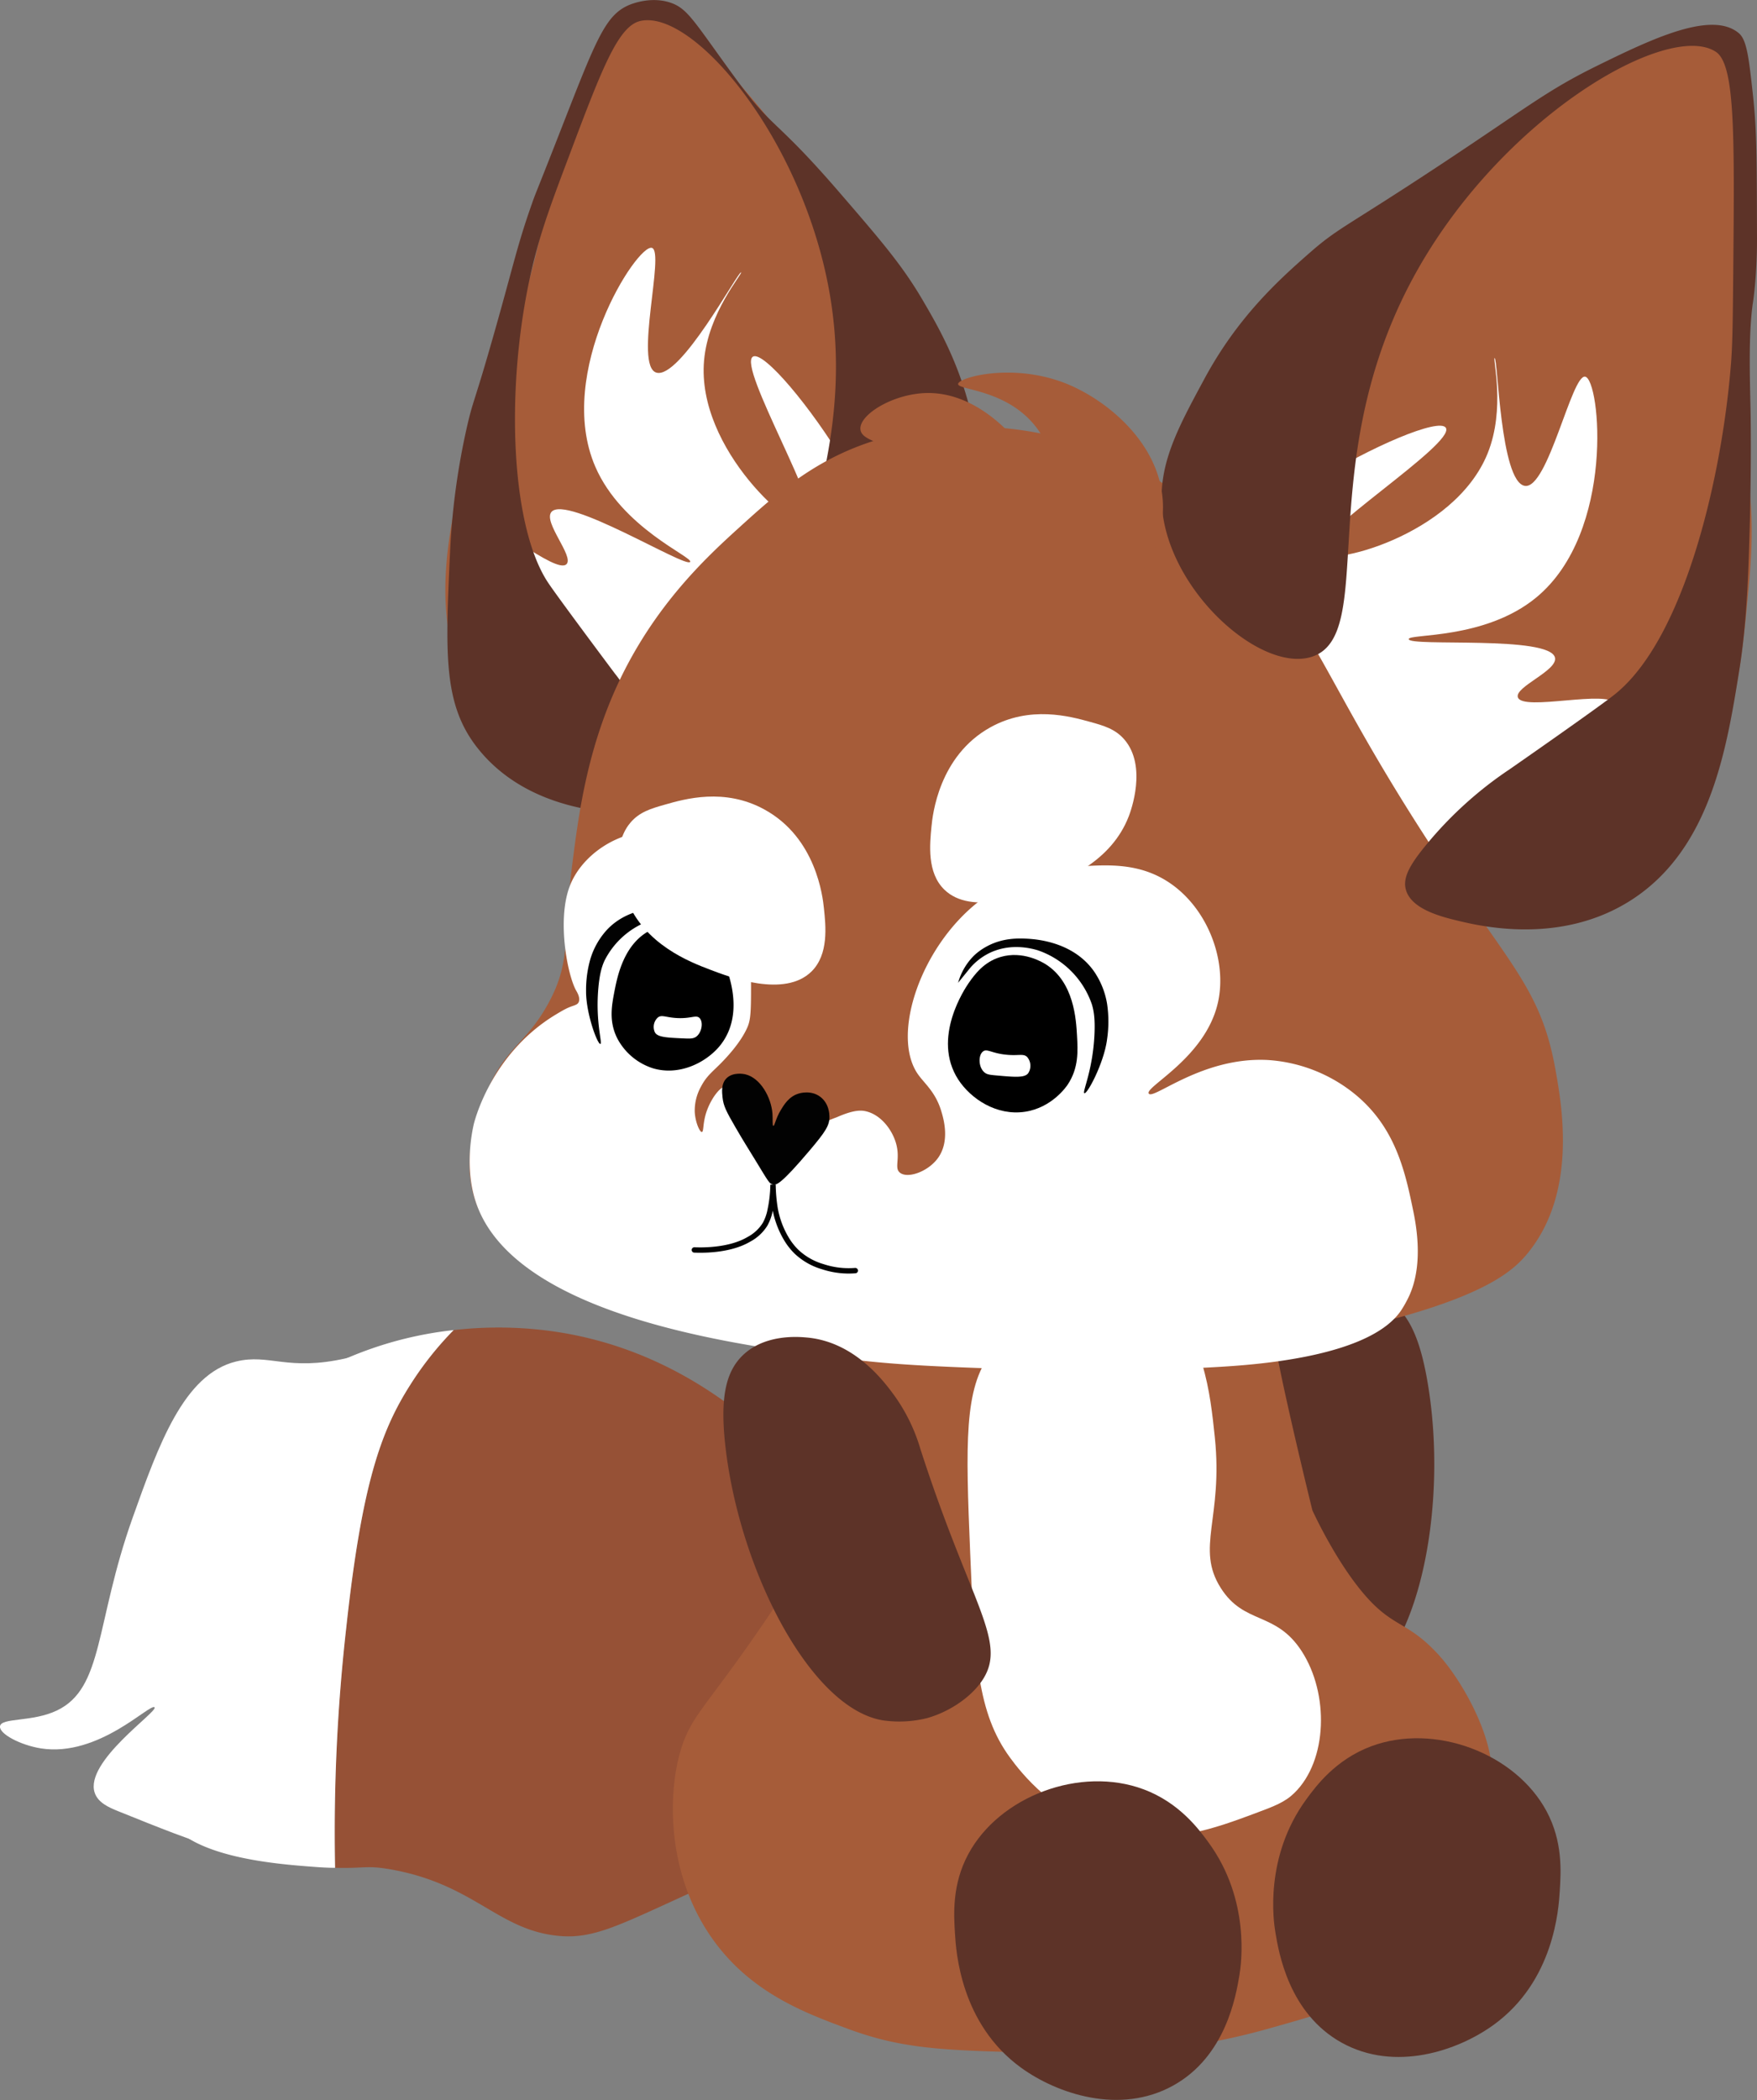 <svg xmlns="http://www.w3.org/2000/svg" viewBox="0 0 655.32 782.98"><rect x="0" y="0" width="655.32" height="782.98" fill="#808080" stroke="none"/><defs><style>.cls-1{fill:#6b9dc0;fill-rule:evenodd;}.cls-2{fill:#a65c39;}.cls-3{fill:#fff;}.cls-4{fill:#965136;}.cls-5{fill:#5d3328;}.cls-6{fill:#020202;}.cls-7{fill:none;stroke:#020202;stroke-linecap:round;stroke-miterlimit:10;stroke-width:2px;}</style></defs><g id="Camada_2" data-name="Camada 2"><g id="Camada_2-2" data-name="Camada 2"><path class="cls-1" d="M527.36,237.78c.41.25.2.24.77.57l-.07.09c-.31-.17-.41-.43-.59-.41C527.2,237.84,527.36,237.84,527.36,237.78Zm-1.1-1.3c.21.15.09.15.36.32s-.39-.18-.46-.2.2.4-.52-.1C525.64,236.3,525.92,236.36,526.26,236.48Zm1.51,1.55.12-.14C528.51,238.28,528.59,238.59,527.77,238Zm-1.66-3.65c.23.27.37.34.07.29,0,.07.66.46.75.58l-.24.31c-.25,0-.22-.23-.13-.22a12,12,0,0,1-1.08-.57c0,.08.67.46.76.59s-.85-.25-1.43-.51c.2.27.1.35-.4.12-.32-.42.66-.12,1-.11a2.57,2.57,0,0,1-.65-.33c.16-.07.21-.23,1,.28.59.13-.43-.72-.25-.82,0,0,.66.4.45.2a10.58,10.58,0,0,1-1.25-.74c.51.19-.08-.26,0-.34s.48.17.36-.05c.19.13.12.14.15.19.44.46,1.84,1.35,1.79,1.58-.17-.23-1-.79-1.3-1.06s-.21-.05-.28,0c.46.34.56.43,1.35,1C526.8,234.85,526.43,234.59,526.11,234.38Zm1.93,2.93c.72.43.64.57.29.41S528,237.36,528,237.31Zm.53-.66-.05.06c.1.21-.39-.11-.52-.11-.36.17,0-.1-.33-.36A3.39,3.39,0,0,1,528.57,236.65Zm0,.71c0,.12-.2,0-.29,0-.35-.28,0-.25-.92-.77A6.2,6.2,0,0,1,528.61,237.36Zm-2.3-.94c-.15,0-.64-.41-.36-.32-.52-.29-.11.25-.6,0s.18-.06,0-.35a11.57,11.57,0,0,1,1.09.56C526.55,236.48,525.72,236,526.31,236.42Zm-.1.9c-.9-.52-.67-.8.17-.21C526.1,237.06,526.06,237.1,526.21,237.32Zm-17,19.73c-.74-.31-.4,0-.54,0-.41-.18-.6-.42.09-.19,0-.08-.76-.29-.87-.39.44.05.08-.23.37-.23,0,0,.59.23.67.24s-.05-.32.52,0c.17.24-.43,0-.78,0,0,.1.05.22.35.38,1,.29.06-.12.1-.22,1.15.26.33-.68,1.11-.69a2.5,2.5,0,0,1-.81,1.75C508.81,257.41,509.85,257.37,509.22,257.05Zm2.41,2.2c1,.38.21.3.54.52s.15.09-.06.14C510.43,259.43,511.63,259.29,511.63,259.25Zm.83-.1a1.81,1.81,0,0,0-.68-.23c-.16,0,.39.23.43.19.67.3-.34.08-.13.29l-.45-.15c-.05-.34-.7-.87-.56-1.08s.76.1.37-.22a2.77,2.77,0,0,1,.68.24c.63.18.6,0,.81-.05.91.28-.39.2.35.37s-.71-.12-1-.17c.31.21-.45,0-.5,0s.08.16-.07.15-.68-.23-.49-.09c0,.06.26.11.45.16.58.15.07-.07.54,0,0,0,.38.19.44.19.23,0-.29-.34.54,0C513,258.93,512.7,259,512.46,259.15Zm-.65-.31c.13,0,.68.16.54,0C511.7,258.54,511.3,258.64,511.81,258.84Zm13.5-22.69c-.08.14-.91-.39-.83-.11-.59-.5-.48-.56.2-.25-.46-.38-.75-.78,0-.41.52.22-.23,0-.12.16S525.06,236,525.31,236.15Zm-12.66,24.28c.1.19-1.19,0-1.19-.27C512.18,260.54,511.87,260.15,512.65,260.43Zm-1.45-.82-.09.18C510.38,259.62,510.52,259.32,511.2,259.61Zm16.15-21.43.07-.09.81.51-.07.09C527.8,238.38,527.9,238.53,527.35,238.18Zm-13.69,20.09c.58.23.4.33,1.05.58-.2.21-.05.62-.58.66-.48-.41.3-.44.09-.75S513.64,258.39,513.66,258.27Zm10.44-9c1.08.66.54.62.33.82-.7-.37,0-.22-.06-.36S524,249.35,524.1,249.28Zm3.29-14.56c-.09.14.89.52.72.62a2.92,2.92,0,0,1,.65.34c.13.17-.21,0-.33,0s.11.33-.52-.12c0-.11.13-.09.33,0s-.68-.45-.6-.4c-.38-.28.09-.14-.73-.62.6.19-.28-.45.23-.26a5.83,5.83,0,0,0,.58.43C527.57,234.68,527.82,235,527.39,234.72Zm-12.51,23.19c.6.28.33.3-.1.22,0,0,.26.12.43.19-.49-.08.14.25.11.33s.19.25-.51,0c.37,0-.54-.46-.53-.56S514.91,258.1,514.88,257.91Zm-12,16.13c-1-.11-1.49-.65-.15-.36,0,.08-.66-.07-.52.07s.65.07.74.05-1.29-.34-1.11-.5c.8.18,1.63.48,1.56.63S502.86,273.94,502.84,274Zm1.71-3.17c-.08-.12-.51-.38.55-.14-.13.06-.7-.07-.53.1.79.2.35-.1,1.21.13-.15.08-1,.19-.1.31.6.19-.17.2-.77.05-.08-.06.15-.09,0-.15s-.45-.13-.46-.14S504.59,270.93,504.55,270.87Zm-3.24,0c-.51-.23.05-.44,0-.66a7.59,7.59,0,0,0,1.61.43c.2.19-.75-.09-1.2-.17-.25.07.47.15.68.23s.23.15,0,.08a3.78,3.78,0,0,0,1,.16c.15,0-.19-.09-.22-.09.13,0,1.11.06.78-.09.55.17.54.33-.08.24-.12.2.66.35.11.45-.6-.13-.43-.24-.39-.34l-.71-.15c0,.17.75.33.13.37a3,3,0,0,0,.7.19c.13.14-.5,0-.53.06s.77.24.4.33c-.78-.15-.87-.29-.87-.43A6.86,6.86,0,0,0,501,271c-.3-.23,1.05.2.76,0A.85.85,0,0,0,501.31,270.83Zm4.27,3.17c.37.13-.23,0-.28.11s.26.17.19.21-.75,0-.79.14c-1.26-.33.67-.17-.11-.48A4.22,4.22,0,0,0,505.58,274Zm-.55-.69c.46.07.7.33.18.25.27.15.82.3.61.45a1.36,1.36,0,0,0-1.2-.14c-1.21-.41.51-.26-.08-.61A1.07,1.07,0,0,0,505,273.31Zm-.06-3.74,0,.11c-.57-.15-1.2-.3-1.12-.42C504.49,269.38,504.4,269.46,505,269.57Zm-3.05-.65c-.13.06-.69-.08-.54.1s.53.16.43.23a2.2,2.2,0,0,0-.71-.12C500.87,269,500.69,268.66,501.92,268.92Zm-.6.3c.93.26-.14.18.12.42,1.05.15-.25.24.34.51-1-.19-.55-.34-.6-.48S500.78,269.21,501.32,269.22Zm1.2.18c.22.05.16.09.2.13a1.89,1.89,0,0,0,.73.08c.32.06.23.3.68.23.84.21-.24.1-.28.11s.07.14-.06.16-.43-.07-.48-.06.1.17-.5,0c-.08.06.17.25-.53.06.36,0,.3-.2.59-.26s1.48.17.54-.14c-.46,0-.25.23-1.24,0C502,269.47,503.05,269.7,502.52,269.4Zm2.44,5c.22,0,.44,0,.47.08s-.29.52-.23.83-.45.07-.23,0C504.82,275,504.56,274.63,505,274.43Zm.53-4.12c.32.15,1.27.33,1.1.45-.29-.19-1.25-.16-1.14-.33-.49-.08-.13.18-1-.05.73,0,.1-.33.65-.45.58.24.2,0,.95.17C506.28,270.34,505.36,270.11,505.49,270.31Zm2.31.59c.61,0-.21.25.39.37-.41,0,.21.22-.32.22-.13-.18-.83-.54-.57-.57C507.73,271.15,507.79,271.06,507.8,270.9Zm-4.64,2c-.15.06.43.18.44.21s-.63-.06-.75,0c-.74-.24-1.24-.22-1.37-.43.73.11.67.2,1.4.31.15-.08-.77-.39-1.14-.35s-.12-.06,0,0l0-.08c.73.11.42.2,1.16.31-.18-.22-.61-.34-.13-.41a3.63,3.63,0,0,1,1.13.39C503.9,272.94,503.33,272.81,503.16,272.87Zm1.06,5.17c.49,0,.07.34.13.47C503.3,278.29,504.4,278.24,504.22,278Zm-4.33-2.32c-.42,0-.63.08-.56.26-.75-.14-.68-.41-.16-.33-.54-.1-.27-.22-.65-.32-.78,0,0,.43.11.49l-.47-.07a3.64,3.64,0,0,0,.9.32c0,.07-.21.08-.51.05.08.12.32.29.16.33.3.21-1.07-.16-.76.06a.82.82,0,0,0,.49,0c.52.11,0,.25.15.37-.33-.1-.32-.22-.66-.32a4.57,4.57,0,0,1-.49,0c.08.11.48.21.67.32-.8-.16-.68.24-.82.32a2.68,2.68,0,0,1-.65-.36c-.32,0-.22.08-.27.14-.68-.24-.84-.79-.73-1.05,0-.07.13-.06.49,0-.09-.06-.4-.1-.45-.16s.5,0,.5,0-.4-.14-.44-.21.53-.14.57-.26-.23-.42-.09-.6.68-.23.85-.39-.2-.15-.2-.17c0-.29,1-.41.22-.81a1.8,1.8,0,0,0,.51,0c.51.13-.12.26.88.38a6.83,6.83,0,0,0-1.09-.55c.87-.05.28-.54.71-.75.15-.08.49,0,.75,0s.15-.24.79-.16c1.08.25.18.29.14.38s0,.3-.1.38.21.12.21.12a5,5,0,0,1-.5,0c0,.05.21.19.18.25s-.32.15.14.38c-.7-.12-.83-.33-1.18-.22.08.08.31,0,.71.13a1.6,1.6,0,0,0,.87.42c-.48.25-.27.51-.92.66a2.49,2.49,0,0,0,1.33.57c-.23.07-.38.17-.34.34l-.95-.16C499.13,275.54,499.27,275.64,499.89,275.72Zm-.29-1.61a1.32,1.32,0,0,0-.5,0c1.1.19.48,0,.54-.17-.42,0-1.18-.19-1.44-.16A12.21,12.21,0,0,1,499.6,274.11Zm-.56.21c.15-.11-.6-.22-.65-.33.24,0,.32,0,0-.09.21.2-.9-.08-.76.09C498.54,274.1,498.29,274.21,499,274.32Zm-.55.21a1.76,1.76,0,0,0,1-.09c-.65-.15-.62,0-1.19-.16C498.18,274.37,498.72,274.45,498.49,274.53Zm-1.92,1.59a1.22,1.22,0,0,1-.48,0c.1.12.14.25.89.36C497.06,276.33,497,276.22,496.57,276.12Zm1.06-1.16c-.22-.18.69-.32.09-.34C497.5,274.64,497.14,275,497.63,275Zm1.62.4c1.41.2.21-.41-.58-.58C498.34,275,499.7,275.16,499.25,275.36Zm12.83-14.83c-.23.07.91.35.6.4a11.08,11.08,0,0,0-1.55-.62A2.17,2.17,0,0,1,512.08,260.53Zm-11.16,21.1c-1-.16.08-.2-.15-.4C501.24,281.18,500.87,281.52,500.92,281.63Zm1.66-7.55c.3.22-.67,0-.53.12-.73-.19.38-.14-.17-.29C502.17,273.82,501.92,274,502.58,274.08Zm-2.21-.09c-.53-.07-.31-.14-.68-.21.28-.08.29-.13.08-.29C500.86,273.75,500.12,273.75,500.37,274Zm4.72,1.75,0,.15a6.17,6.17,0,0,0-.7-.15l0,.07a.82.82,0,0,0,.47.08c.7.17-.21.13-.29.16.42.08.51,0,1,.12-.84,0-.67.11-.59.32-.55-.11-.09-.21-.9-.32a2.64,2.64,0,0,1,.51,0A3.62,3.62,0,0,0,504,276c0-.09.27-.13.1-.35A5.57,5.57,0,0,1,505.09,275.74Zm23.35-41.14c.6.39.61.57.27.41S528.35,234.65,528.44,234.6ZM503,275.09c0,.17-1.05.13.14.41.21.19-.62,0-.54.16-.23.13.81.35.14.36-.45-.11-.57-.27-.62-.44S501.92,274.94,503,275.09Zm-.21-.12c-1.87-.35-.05-.37-.8-.69,1,.23.29.08.73.05C503.9,274.67,502,274.61,502.83,275Zm-2.22,0c0,.08.25.14.19.21-.95-.09,0-.19-.67-.29.27-.16.64-.28.65-.53C501.45,274.36,500.66,274.82,500.61,274.93Zm18,8.43a27.21,27.21,0,0,1-3-.63c-.1,0,0-.13-.19-.2s-.86-.31-.4-.38a4.42,4.42,0,0,0-.67-.27c.34-.49-.29-.92.3-1.19a1.7,1.7,0,0,1,.45.17c.75.07.33-.06.28-.15.75.07,1.32,0,1-.15a4.27,4.27,0,0,0-1.51.12c-.55-.22.25-.24-.12-.46.79.17.83,0,.93.2.33,0,.55-.1.29-.18a15.8,15.8,0,0,1-1.69-.13l0-.18c.26.28,1.56.18,1,0-.36-.05-.11.07-.27.08-.45,0,0-.21-.4-.36a2.78,2.78,0,0,1,.73,0c-.55-.19.46-.21.81-.28.32.23.39.47,1.79.7-.06,0-.47,0-.49,0s.52,0,1,.14c-.21.1.25.2.17.31-.72-.07-.4-.14-.44-.21-1.1-.19-.59.17-.07.28.09.13-.75,0-.53.14l.69.21c.53.07,0-.11,0-.11s.48,0,.51,0-.37-.21.07-.27a6.31,6.31,0,0,1,.47,1,22.66,22.66,0,0,0-2.38-.32c-.2.09.39.16.19.24.19.13.46,0,1.2.12l-.05.18c1.09.12.94,0,.78-.15.91.2.49.42.82.63-.19,0-.38-.08-.71-.12,0,.08.35.15.44.23a1.77,1.77,0,0,0,.49,0c.71.24.56.49.8.73a1.38,1.38,0,0,0-.73-.05c-.19.05.84.24.94.18.52.06.06.15.18.23C520.55,283.46,519.3,283.33,518.63,283.36Zm-2-2.81c.76.11,1.11-.12.31-.25C516.56,280.35,517,280.46,516.64,280.55Zm.08.67a6.51,6.51,0,0,1,1.93.15c.3-.15-1.41-.24-1.4-.3.6,0,.78-.23-.4-.38-.3.08.35.14.44.21C517,281,515.85,281,516.72,281.22Zm1.24.92c.44-.09,0-.18-.18-.27s.33-.19-.43-.24c-.5-.05-.1.15-.52.12C518,281.94,517.34,282,518,282.14Zm-1.41-.25c-.63-.09-.63,0-.75.06C516.58,282.08,516.59,282,516.55,281.89Zm1.84.48c.06-.08-.34-.15-.68-.22-.09,0-.35,0-.27.11Zm.69.19c-.17,0-1.63-.29-1.44-.13C517.63,282.48,519.39,282.71,519.08,282.56Zm.83.6s.3.06.25,0c-.78-.1-1.16-.09-1.23,0C519.69,283.27,519.28,283.07,519.91,283.16Zm-9-19.88c.31,0,0-.32.81-.09.1.21-.47.09-.38.3C511.09,263.41,511.21,263.37,510.9,263.28Zm1,.17c.55,0,.94.46.37.35S512.68,263.73,511.87,263.45Zm-.05,1.34c-.48-.16-1.52-.8-.27-.57-.16-.13-.33-.25-.37-.36.2.05.21.08.21.1.2.07.23.05.25,0,1,.41-1.22.18.49.67C512.28,264.83,511.77,264.67,511.82,264.79Zm-.29-1.77c.27-.12-.58-.39-.3-.51,1,.3.45.4,1,.64a3.35,3.35,0,0,1-1.42-.31c-.72-.21.65.36-.07.15-.89-.27-.6-.37-.35-.4A6.79,6.79,0,0,1,511.53,263Zm-1.8.59c.33-.18.13-.35.48-.53,1,.34,1.28.58,1.23.78-.93-.21,0-.19-.63-.36C510,263.39,511,263.89,509.73,263.61Zm-2.49,8.24c.41.08.59.19.71.15.69.2-.23.13-.76,0Zm3.63-9.74c.14.15-.47.06-.15.37-.54-.18-.06-.22-.86-.43C510.12,262,510,261.84,510.87,262.11Zm3.13-.63c.5.2.58.61-.21.47s0-.08.05-.11S513.68,261.49,514,261.48Zm-4.21,2.6c0,.25,1.47.45,1.28.66-.63-.21-.76-.35-1.57-.57.07-.16-.47-.51.62-.24C509.89,264,510.7,264.44,509.79,264.08Zm4.38-1.81c.49.25,0,.35,0,.54C513.81,262.5,513.79,262.31,514.17,262.27Zm-2.23-.25c-.45,0,.06.15-.32.15-.46-.15-.16-.2-.62-.36A4.73,4.73,0,0,1,511.94,262Zm-.27-1.16c.59.2.77.19.75.07,1,.42-.26.25.26.58a4.07,4.07,0,0,0-1-.18c.1.16.5.12.91.29-.19,0-.28,0-.29.07-.44-.1-.72-.35-.91-.29-.32-.11-.71-.43-.14-.29,0-.07-.61-.25-.39-.29.49.14.41.19.4.25.37.13.41.09.71.19-.32-.26-1.27-.61-1.21-.81,1,.43.45.09.3-.07.41.13.46.2.9.33C512.11,260.88,511.55,260.69,511.67,260.86Zm2.84,2.45c-.52-.06-.13.21-.15.36s-.26,0-.29.07.22.15.17.21a2.05,2.05,0,0,0-.42,1c-1.27-.38-.32-.37-.32-.46s-.56-.35-.13-.32a1,1,0,0,0-.46-.14c-.56-.21.25-.1.75.06-.16-.39.32-.5-.14-.89A2.46,2.46,0,0,1,514.51,263.31Zm-6.91,9c.64,0,.77.39.37.4C507.3,272.54,508.28,272.45,507.6,272.3Zm-6-.72c.1-.07.67,0,.55-.15.94.17-.34.22-.32.19s.17.25.14.37-.35.17-.11.33c-.41-.07-.56,0-.52.07-.64-.26.32-.25.39-.44S501.43,271.66,501.57,271.58Zm4.58.54c-.73-.12-.24-.19-1.15-.32,0-.06.21-.06.51,0S506.45,272,506.15,272.12Zm-.64-.34c.08-.1-1.55-.27-1.14-.36.6.07.94.32,1.18.25C506.09,271.79,506.06,271.88,505.51,271.78Zm-3.81-.61c0,.14-.81,0-.31.2C501.11,271.45,500.35,270.8,501.7,271.17Zm13.14-3.63c0,.17-.36.06-.1.25-1.31-.34.34-.14-1.09-.48C513.46,267.12,514.39,267.44,514.84,267.54Zm-1,4.06c.69.36-.24.43-.22.65s.79.45.35.47c-.66-.13-.31-.22-.4-.32s-.37-.22-.4-.28.24,0,.25,0-.5-.26.3-.13C513.41,271.69,513.41,271.7,513.86,271.6Zm-10.94.46c-.34-.1-.3-.2-.41-.29C503.33,271.9,503.31,272.08,502.92,272.06Zm3.17,1a3.83,3.83,0,0,0-.79.1c-1.74-.46-.71-.65-.7-.93a3,3,0,0,0-.69-.18c.92.07,0-.22-.12-.41s.67,0,.77-.05c.56.25-.38.22.09.48s1.14.3,1.12.43a5.39,5.39,0,0,1-.7-.18C505.38,272.67,504.16,272.73,506.09,273.1Zm5.4.35c1,.24.93.37.59.47.46.13.82.49-.33.25C511.78,274,511.23,273.54,511.49,273.45Zm27.27-54.74c.18.44-.27.46-.22.82C538.25,219,538.45,218.74,538.76,218.71Zm-40.37,34.44c.74.29.26.27.12.33C497.77,253.19,498.25,253.21,498.39,253.15Zm1,.69.17-.37C500.16,253.66,500.2,254.14,499.39,253.84Zm-2.24-.84c-.7-.27-.25-.21-.14-.29C497.59,252.92,497.48,253.06,497.15,253Zm3.65-1.6c-.49-.21,0-.23-.08-.36C501.55,251.39,500.8,251.26,500.8,251.4Zm-5.73,1c.2.42-.32.41-.3.69-.84-.36-.13.17-1-.19.35,0,.18-.25.4-.31,0,0,.41.16.45.16.21,0-.06-.22.1-.21-.17-.13-.35-.11-.89-.36.79.15.1-.23.63-.23,0-.06-.22-.1-.23-.08-.68-.28.31,0,.3-.09.51.16.45.46.85.45.51.27-.45.09-1-.19C494.67,252.13,494.45,252.19,495.07,252.37Zm4.39,2.48c-.81-.31-.18-.4-.25-.6C500.15,254.67,499,254.5,499.46,254.85ZM498,249.56a2.33,2.33,0,0,0,1,.22,5.66,5.66,0,0,0-.63-.34c.12-.07.43,0,.36-.2.52.32.7.29,1.06.56-.41,0-.26-.11-.89-.35,0,.19,1,.54.49.63-1.24-.49-.66-.16-.8,0-1-.37-1-.58-1-.76C498,249.44,498,249.5,498,249.56Zm-1.87,4c.43.21-.38.14-.17.38C495.22,253.69,495.92,253.62,496.11,253.56Zm-3-1.52c-.49-.16,0-.19-.13-.29C493.87,252.07,493.53,252.11,493.12,252Zm4.8-3.43c-.25-.18-.7-.41-.55-.51C498.05,248.36,497.86,248.46,497.92,248.61Zm.8-1.07c-.14,0-.27,0-.29,0-.25-.19-.7-.41-.54-.52C498.33,247.26,498.27,247.35,498.72,247.54Zm.67,7.48a5.91,5.91,0,0,1-.8,1.19c-.39,0-.14-.22-.12-.32.08-.32.39-.77.5-1.11C499.36,254.89,499.38,255,499.39,255Zm-.47-9.43c0-.2.63.08,1.17.35C500.11,246.09,499.33,245.72,498.92,245.59Zm-1.65-3c0-.14.18-.14.75.12C498,242.88,497.84,242.88,497.27,242.62Zm-.65,1.71c-.28-.41.1-.64.67-.73.17-.09-.63-.39-.31-.44.17.08.2.13.42.23.35-.12-.11-.43-.2-.65,1.06.53,1.12.36,1.44.37,1,.56-.2.38-.69.26.82.39,1.56.94,1.14.9-.61-.24-.12-.24-.57-.45-.7-.25,0,.18.13.26-.23-.05.18.31-.13.25l-.44-.19c-.05,0,.31.24.35.35s-.24,0-.26,0,.45.32-.11.2c-.1,0-.17,0-.27,0C497.48,244.6,496.69,244.1,496.62,244.33Zm.75.11c-.08-.26,1.35.18-.26-.51C497.11,244.08,496.69,244.14,497.37,244.44Zm3.83,5.63c.75.32.24.33.08.37C500.79,250.23,501.29,250.21,501.2,250.07Zm-1.08-.51c.47.28-.09.37,0,.57C499.63,249.85,500.19,249.76,500.12,249.56Zm4-4.94c-.69-.4-.05-.22-.05-.41C504.48,244.28,504.06,244.51,504.08,244.62Zm-.73,1.33c-.32-.31,0-.43.08-.64s.53-.78.48-.38S503.43,245.63,503.35,246Zm14.81-8.29c1,.45-.18.26.15.61-.43-.34-.7-.68,0-.39C518.35,237.85,518.4,237.81,518.16,237.66Zm1-.13c-.23,0-.46.07-.49.27C518.22,237.43,518.24,237,519.14,237.53Zm1.83.74c.09-.07.7.4.82.48s-.4-.09-.53-.08C520.73,238.32,521.84,238.79,521,238.27Zm-22.76,18.19c.37.26.11.6-.26.63C497.44,256.7,498.17,256.6,498.21,256.46Zm1.11-13.1c-1.91-.85-1.71-1.19-.77-1.09,0-.1-.38-.18-.46-.16-.62-.42.46-.13.64-.17,0-.05-.26-.14-.22-.1-.21-.22-.05-.48.47-.35-.3-.21.06-.27-.77-.61.73.13.5-.2.55-.46.34,0,1.16.41,1.24.26-.39-.3-.59,0-1.36-.53,0-.11.12-.1.51.08,0-.33.63-.51.29-.94q0-.16.72.18c-.75-.43-.63-.66-.15-.68-.54-.32-.28-.42-.46-.64.47.2.38.26.36.33.7.2-.15-.4.43-.26,0-.06-.2-.13-.21-.1-.79-.44.19,0,.29,0a1.16,1.16,0,0,1,.12-.2c.07-.05,0-.16.11-.2a2,2,0,0,1,.51.09s-.49-.37-.55-.48.27.05.28,0-.21-.16-.16-.19.66,0,.43-.25c0,0-.29-.07-.31,0-.2-.33.4-.28.58-.42s-.15-.24-.09-.3.32,0,.31-.05-.31-.17-.4-.26.32-.1.18-.27c.37.2.44.31.33.37.42,0,.75.46,1.3.62,0-.05-.19-.15-.16-.19-.06-.19-.48-.19-.86-.44s.14,0,.11-.15-.35-.34-.35-.34.78.17-.11-.27c-.06-.14.44.16.5.11s-.12-.16-.38-.3c.54.05.79,0,.31-.48.3,0,.7.13.84,0-.35-.21-.42-.18-.48-.15-.28-.24.17-.1,0-.39,0-.08-.7-.4-.8-.53.39,0-.41-.44-.48-.57s.18-.08.13-.2c-.21-.49.47-.87.82-1.27.07-.08-.4-.53.4-.16.17,0-.36-.27-.34-.34.45-.38.34-.89,1.18-.85.48.46-.49.15-.12.58.71.47.53.1.58,0s.29,0,.29,0-.41-.42-.28-.43c.61.06.89-.13.2-.7.52-.18.08-.83,1-.6-.61-.67.27-.75.65-.92-.81-.6.07-.5.26-.77s-.11-.64,0-.81a6.63,6.63,0,0,0,.51-.67c.13-.22.83-.09.23-.69.72.31.15-.17.23-.3s.24.06.28,0c.21-.18,0-.69.14-1s.44-.1.49-.24-.24-.38-.23-.49.37,0,.4-.13-.34-.6.1-.5c0,0-.22-.19-.37-.3.2,0,.43,0,.44-.16.54.19,1.31.61,1.33.27.65.33.83.79,1.9,1.45.57.32.15-.18.2-.24-.12-.18-.3-.2-.76-.58,0-.23.82.44.94.36.32,0-.41-.43-.22-.48.35.25.45.24.82.51.26,0-.18-.34,0-.38a5,5,0,0,1,.56.44c0-.22-.16-.49.46-.18,0,0-.22-.18-.19-.14-.16-.26.08-.47.54-.28-.09-.17-.56-.43-.11-.24a1.88,1.88,0,0,0-.61-.76c.23.08.7.42.88.45-.08-.11-.16-.21-.11-.25-.46-.33-.63-.35-1.21-.79.07-.1.18.06.42.24s-.24-.32,0-.32,1.76,1,.6,0c-.25-.16-.34-.07-.09.11-.24-.08-.86-.55-1.23-.76,0-.17-.15-.37,0-.43.43.33-.19.18.44.6.57.2.34-.4-.2-.88.31,0,.13-.45,1.06.25.32,0-.4-.45-.2-.49s.19.17.13.21c.63.43,1,.36,1.64,1,.32.16.45,0,.22-.24a.78.78,0,0,0-.54-.11c-.24-.27-1.16-.76-1.07-1s.24.24.77.56c.07-.13-.52-.62.18-.2,0-.2-.44-.27-.77-.57.4.19.35-.12.5-.2.35.15.76.66,1,.65.06,0-.07-.2-.3-.39s-.15,0-.47-.18c-.68-.45-.21-.33-.23-.46-.76-.52-.27,0-.41.1-1-.81,0-.42,0-.7.25.2.25.28.52.5-.16-.49.76.2,1.24.41,0-.06-.17-.18-.13-.21-.66-.41-1.1-.58-1.89-1.13a2.61,2.61,0,0,1,1.09.58c.18,0-.12-.32-.42-.6a3.66,3.66,0,0,1,.83.51c0-.19-.4-.37,0-.35a.59.59,0,0,1,.5.15c0-.23-.58-.42-.89-.79l-.09.1c-.34-.31.09-.35.76.23,0-.27.43,0,.5-.19-.46-.22-.73,0-1.39-.61,0-.12.64.36.72.27s-.16-.18-.13-.22c-.33-.26-.44-.26-.79-.55-.15,0,0,.2.07.29-.55-.32-.18-.5.25-.28s.36.35.73.62c-.22-.39,0-.59.75-.11a3.42,3.42,0,0,0-1-.67c-.37-.61,1.38.47.92-.28-.05-.21.68.47.53.13.27,0-.42-.45-.43-.58.54.15.29-.23.92.09-.09-.14-.4-.38-.28-.4-.14-.19-.59-.55-.65-.7-.27-.15-.42-.28-.34-.34.56.44,1,1,1.34,1,0-.12-.37-.21-.75-.6.24,0-.18-.51-.08-.6s.85.31.92.09c.15,0-.87-.68-.47-.56,0-.17.25.17.41.27s.18-.05.65.36c-.09-.32-.59-.57-1-1,.34.11.51-.06.36-.36a3.32,3.32,0,0,1,.89.8c.45.27.18-.22.14-.49.61.56.84.66,1,1,.26.2.23,0,.31,0s-.77-.66-1.07-.95c.1-.09-.59-.63-.36-.66,0-.07-.31-.31-.52-.5.47,0,.4-.42.78-.44,0,0-.2-.21-.33-.34.22-.06.13-.34.34-.32,0,0,.32.29.36.31s0-.23.17-.16c0-.08-.34-.34-.3-.38-.54-.55-.25,0-.79-.56-.36-.59,1.15.84.64.05.3.25.28.3.51.51s-.35-.65.23-.23c0-.06-.3-.31-.51-.5.51.06.38-.28.34-.65.25.24,0,.15.25.42.64.47-.35-1-.4-.61-.39-.37.1-.22.06-.39a7.81,7.81,0,0,0,.75.61c0-.07-.16-.18-.18-.16-.55-.64.92.21,0-.68,0-.18.63.42.56.13-.36-.36-.39-.26-.46-.22-.35-.39.22-.17.42-.07,0-.1-.66-.51-.43-.58,0-.14.32.17.6.42.24,0-.21-.59-.19-.81,0,0,.21.11.25.1s-.12-.22-.11-.23.31-.15.38-.35.16-.17.24-.22-.3-.58.24-.21c.11.08.38.2.31,0l-.32-.36s1.06.54.11-.41c.09-.16.09-.3.23-.53a.75.75,0,0,0,0-.28c.07,0,.39.28.45.24s-.49-.63.17-.15l-.42-.58a2.92,2.92,0,0,0,.68-1.86,4.93,4.93,0,0,1,.59.44c-.57-1.09-.16-1.28-.12-1.78.13,0-.66-.66-.4-.6a3.22,3.22,0,0,0,1,.75c-.52-.53-.42-.25-.93-.78.05-.09.11-.15.5.2a4.5,4.5,0,0,0-.64-.71c.07-.31.3-.24.52-.44a25.66,25.66,0,0,0,1.83,1.89c.14,0-.19-.28-.46-.55a7.49,7.49,0,0,1,1.16.89c-.2-.45.6.06,0-.63,0-.15.37.27.44.25s-.33-.35-.29-.38c0-.22.37.15.38,0,.38.32.71.57.67.36-.52-.6-.44,0-.58-.44,0-.12.12-.08.11-.1s-.25-.38-.24-.42.25.11.29.06c.2-.22.14-.77.45-.7a3.81,3.81,0,0,0-.51-.51c.45.18.45-.23-.05-.9,0-.13.27.08.31,0s-.28-.37-.27-.39.36.26.41.27-.06-.25-.06-.27-.17-.29,0-.29c-.26-.21-.22-.08-.29-.07-.39-.24,0-.26,0-.36.4.45.65.43.88.81.51.41-.43-.46,0-.27-.38-.39-.75-.53-.73-.63s.27.25.6.43c.12,0-.41-.41-.5-.52s.36.08-.26-.4c0-.2.32-.11.51-.14a10.73,10.73,0,0,1,1.1.93c.38.15.62-.07.44-.4a2.37,2.37,0,0,0-.35-.33c-.07-.38.88,0,.3-.61.26,0,.75.16-.13-.53.25.11-.07-.23,0-.3s.32.08.31,0-.29-.31-.32-.35c-.15-.26.07-.26.07-.4s.23-.15.09-.42-.44-.49-.42-.58.24-.05,0-.33c.59.43.74.48,1.2.8-.21,0,.72.56.71.64.55.35-.22-.25.1-.12a11.85,11.85,0,0,0,2.2,1.47c.07,0-.33-.3-.34-.33s.25-.07.21-.23-.51-.52,0-.32c-.68-.5-.3-.58-.49-.89-.06-.1-.42-.35-.53-.47-.28-.34.32-.13.48-.19.79.47.89.44,1.5.78.4.06,1.77.81,2.28.93a2.22,2.22,0,0,0,1.11.51,16.48,16.48,0,0,0,2.38,1.19c-.1,0,.16.15.14.2.3.15.23,0,.3,0,.48.36.66.38,1,.66s.41.2.46.17c.11.12.56.34.8.52,0,0-.11,0,0,.07.31.21,1,.51,1,.61s-.32-.13-.26,0a4.84,4.84,0,0,0,1,.71c-.25,0,.22.31,0,.36,0,.06.36.24.6.39-.91-.29-1,.12-2.09-.39l-.2.25c1.22.78,1.75.94,2.76,1.51,0,.34,1.27.75,1.78,1.21l-.11.15c.48.3.65.31,1.25.72a4.63,4.63,0,0,0-.52.29,2.3,2.3,0,0,0-.92-.37c0,.16.55.35.55.46l-.12.15L545,204c.11.29-.8-.16,0,.42.31.2-.21-.47.74.22-.3.37-.6.75-.92,1.11,0,.09.3.3.3.38.46.33.63.35,1.2.8.06.32.56.66.08.65.55.46.41.17.51.13.27,0,.2.25.1.26-.43.1-.09,1.07-1.25.32.27.32.68.72.31.72-.26-.21,0-.15-.28-.39-.16-.12-.22-.11-.41-.26,0,.17.1.36.59.76,0,.39-.89,0-.58.63-.4-.62-.58-.21-.17.17-.2.22-.55.37-.62.64-.2.73-1.6.67-1.1,1.74-.19-.06-.33-.28-.54-.47,0,.06-.1,0-.25-.1-.07.1.26.37.2.48s-.52-.2-.56-.13.35.46.2.47-.26,0-.64-.39c.14.25.68.76.3.69-.18-.18-.05-.16-.29-.38s-.12.14-.4,0c0,0-.43-.26-.43-.26-.4.07-.19.75-.47.76a4.43,4.43,0,0,0,.46.55c-.77-.48-.51.17-.53.47l-.52-.49c.06.19-.08.25.33.66-.28-.07-.44-.47-.67-.68-.14.08.19.45.29.69-.31,0-.42.22-.1.73-.14,0-.35-.17-.49-.21.32,1.13.07,1.88-.82,2a5.41,5.41,0,0,0,.29.69c-.24,0-.6-.16-.73,0l-.69-.66c.17.38.73,1.26-.07.69-.43-.48.17-.14.22-.19-.07-.21-.7-.8-.5-.83-.25-.2-.39-.25-.48-.22a15.25,15.25,0,0,0-1.29-1.41c-.63-.81,0-.5-.24-1.05.13,0,.2-.06.64.39,0-.13-.17-.31-.21-.44-.32-.29-.46-.33-.48-.22-.32-.44.16-.39.38-.33a4.39,4.39,0,0,0,.91.8c0-.12-.55-.72,0-.34a1.15,1.15,0,0,1-.31-.35c-.55-.51,0,.48-.75-.31.14-.12.23-.3.56-.16,0-.24-.6-.58-.8-.88-.13.05.23.54-.26.22a3.81,3.81,0,0,1-.63-.72,2.36,2.36,0,0,0-.62-.41c.2.4.54.4.9.8-.15,0,.19.28.46.55,0,.2-.29-.07-.37,0-.22-.24-.06-.21,0-.28-.83-.69-.07.24.12.52-.11.12-.58-.27-.92-.47.05.16.87.85.57.78a7.18,7.18,0,0,1-1-.75c.12.2.54.6.59.75-.18.37-.77.53-1.08.93-.13,0,.46.51.42.58.26.2.39.25.48.22a9.28,9.28,0,0,0,1.63,1.43l-.07.06-.06.05c-.48-.54-1-1-1.14-.91.51.53.32.11.93.78-.61-.36-.43,0-.14.43.41.29.08-.14.19-.16s.7.32,1,.42c.18.25.81,1,1,1a6.65,6.65,0,0,0,.59,1.07c0,.19-.41-.28-.47-.22-.25-.08,0,.26-.08.37s-.24-.12-.26-.08.06.39-.11.4c-.34,0-.57.49-.76.67s-.63-.31,0,.32c0,.19-.41-.27-.47-.22s.08.18.29.38-.62-.5-.65-.38c-.24,0,.27.55-.24.21,0,.06.3.32.51.51-.44-.23-.65-.18-.74,0,.1.14.28.33.47.54a4.29,4.29,0,0,0-1.48,1.68c0,.12.15.39.13.53,0,.3-.56.18-.34.63.3,0,.6.34.49.52a2.54,2.54,0,0,0-.81.8c0,.06-.24-.11-.27-.07s.1.31,0,.35-.3,0-.32,0,.43.56.12.56a2.85,2.85,0,0,1-.46-.22c0,.06.4.48.42.59s-.25-.11-.27-.07.22.43.15.52-.51.26-.47.47c0,.06.47.41.29.38-.31-.24-.29-.28-.53-.48-.08,0,.17.24.07.26a1.21,1.21,0,0,0,.41.27c.51.43-.08.1-.43-.24.19.27.13.28,0,.31s.22.45.18.49-.31-.06-.35,0-.1.59-.31.69.22.44.17.52-.19-.06-.27-.06.07.34,0,.37-.43-.15-.52-.15-.33,0-.35,0,.31.36.31.37-.22-.08-.28-.06.14.21.09.26-.33,0-.35,0,.53.9-.24.6a.62.62,0,0,1,.22.82s-.31-.06-.33,0c-.16.4.12,1.12-.4,1.18-.11,0-.68-.3-.35,0,.24.16.22.06.28,0,.29.31.14.63-.67.05.48.37.16.22.24.45s.56.58.17.53c-.44-.27-.35-.3-.32-.36-.2-.11-.79-.43-.57-.43-.61-.39.13.19-.1.11a7.33,7.33,0,0,0-.77-.57c-.23,0,.21.27.07.28-.77-.58-1.06-.57-.72-.25.7.42.89.34,1.74.9.26.25.24.37.66.69-.28-.12-.79-.47-1.07-.59,0,.11.89.72.82.51.61.58-.59-.1-1.17-.46a4.71,4.71,0,0,0,1.27,1.08s-.11.06.12.23c-.44-.21-.44,0-1.17-.47,0-.11.06-.19.7.28l.12-.14c-.74-.54-.35,0-1.09-.55-.14-.25,0-.15.32,0-.67-.44-.69-.26-1.32-.65-.11.07.59.6,0,.34-.92-.62-1.3-1.21-1.84-1.52-.32-.33.32,0,0-.41.35.32.26.17.8.54.19-.09-1.3-1-1-1,.06-.09.18.06.42.24.17,0-.34-.31-.32-.37-.12-.3.65.26.61,0-.21-.3-.54-.27-1-.65.36.22.11-.16.53.12,0-.11-.56-.33-.65-.35-.26-.3.38-.08-.13-.58-.72-.41.25.34,0,.32-.47-.3-.64-.22-1-.62-.36,0,.44.5.18.53s-.51-.31-.33,0c.09.15.27.33.27.42a2.45,2.45,0,0,0-.79-.18c.13.25.14-.05.63.37s-.68.16,0,.71c-.31-.13-.61-.25-.58,0-1-.77.58.11,0-.39-.86-.4-1.51-.6-2.32-.95a2.11,2.11,0,0,0,1.34.64c.71.49-.16.28,1,1,0,.06-.21,0-.48-.18.48.4.23.48.12.62-.41-.28.06-.17-.5-.52a5.26,5.26,0,0,0-.78-.17c0,.1.62.5,1.15.85-.18,0,.07.4-.4.13-1-.61.37,0-.25-.46-1-.5.08.33-.43.16.36.24.46.24.83.49l-.23.29c-.52-.18.3-.15-.45-.58-.53-.23.1.41-.08.48.8.26.18.39.18.55-.41-.12,0-.26,0-.35-.91-.51-.41.12-.26.32-.61-.26-1.12-.22-.53.29.5.25.25-.17.45-.19.45.27,0,.17.08.29-.08.12-.31.18.18.54-.72-.17-.48.18-.84.3,0,.07.39.27.36.32s-.37-.07-.9-.41c.49.62-.69.1-.43.55-.47-.19-.39-.26-.79-.53,0,.09-.24-.06-.29,0a1.82,1.82,0,0,0,.62.37c.73.58.18.45.35.74a2.2,2.2,0,0,0,.64.33c.34.32-.31.08,0,.42a3.44,3.44,0,0,0-1.29-.67c-.6-.39.25,0,.1-.13q-.68-.42-.69-.27c.07.25,1.08.62,1.39.93-.51-.09-.48-.06-.68.12l-.62-.37c-.12.17.59.66.33.77a1.08,1.08,0,0,0-.67-.29c-.27-.13-.85-.53-.87-.42.41.4.7.23,1.49.78,0,.21-.85-.36-.79-.13a.79.79,0,0,0,.44.21c.5.39-.3,0-.38.11s.25.4.23.51-.44,0-.17.24c-.35-.19-.34-.24-.6-.39-.14.06.57.51.06.32s-.16-.23-.55-.46c-.32,0,.44.39.27.44a11.85,11.85,0,0,1,1.35.58c-.13,0,0,.19-.1.13s-.27-.23-.39-.27a2.39,2.39,0,0,0-1.29-.25c.12.19.54.16.83.47-.17,0-.43,0-.61,0l-.63-.35c-.33-.08,0,.12-.1.13s-.83-.28.07.33c.25,0,.88.18.86.43.52.21.26-.22.48-.26.73.39.28.37.25.47s-.19.21-.22.3l-1-.58c-.12.14.29.42,1,.72l-.14.21c-.26-.17-.28-.25-.58-.42,0,.22-.52,0-.46.27-.17-.1-.19-.15-.4-.27-.42.14-.24.44-.65.55.73.43.93.68.64.76.84.43-.11-.32.61-.05.44.32-.1.3,0,.49-.37-.18-.39-.24-.38-.29-.3,0-.79-.42-1.11-.49s.58.24.59.4-1-.42-.8-.09c0,.08.83.36,1,.59-.59-.19.22.51-.56,0,.28.37.19.54-.11.59,1,.58.63.13.8.09.81.46,0,.21,0,.35s.47.4.29.43c-.73-.33-.67-.41-.55-.47-.47-.23-.51-.15-.54,0a4.05,4.05,0,0,0-1.09-.51c.07.1,1,.43,1,.62.52.31.85.23,1.09.51,0,.09-.18,0-.45-.19.1.29-.07.27-.27.42-1.08-.54.43,0-.53-.5-.64-.23-.21,0-.56,0-.06.08.7.36.64.33.72.4-.24,0,.79.53-.22.06.41.5-.2.31.66.43,0,.54,0,.88,0,.19.2.31-.39.17,0,.07.41.24.39.28-.47.36.12,1-.66,1.08,0,.07.41.23.39.28s-.44-.11-.33.07a3.49,3.49,0,0,1-1-.61c.44.12,1.15.28.63-.12s-.15.1-.56,0c-.1,0-.62-.26-.68-.27-.23,0-.17.1-.34.11.67.37.23,0,.91.34.27.19.57.61,1,.61.29.16.34.56-.39.18.67.53-.05.54-.23.83A2.42,2.42,0,0,0,514,249c.1.17-.48-.12-.52-.05.17.17-.11.16-.1.18s.73.39.34.37c-.77-.25-.4-.25-.6-.4s-.57-.31-.62-.36.74.08-.12-.28c-.38-.15.13.12-.06.11s-1.11-.46-.74-.14c.52.24,0-.22.72.18.17.29-.72.16-.74.35.79.34.3-.16.82,0a9.76,9.76,0,0,1,1.28.65c.19.52-.46.6-1,.73.56.5.56.8.06.87.82.37,1.1.41,1.19.32.51.23.13.24.56.45.84.35.07-.09.08-.14s.39-.13.44-.29-.43-.21-.4-.25c-.06-.19.35-.07.58-.06-.08-.13-.37-.11-.65-.32.57,0-.06-.66.64-.64.7.42.67.05,1.43.37.12-.06-1.25-.51-.82-.49-.26-.11-.22,0-.28,0-.24,0-.25-.19-.16-.21.28,0,.76.18.8,0-.64-.33-.43-.09-.52,0-.73-.33-.12-.19-.12-.28s-.18-.53.1-.65c.47.19.38.23.38.3,1.07.4,0-.22-.3-.44.21-.26,1.22.17,1.2-.15-.81-.41-.38,0-.58,0-.91-.75.42-.57.28-.92a4,4,0,0,0-.39-.27c0-.06.44.21.44.21s-.35-.35-.31-.41.82.17.82,0a2.63,2.63,0,0,0-.63-.34c.44-.2-.24-.9.72-.72,0,0-.26-.14-.22-.1-.31-.3,0-.59.53-.41a2.53,2.53,0,0,0-.52-.52,3.25,3.25,0,0,1,1.68-.41c1,.45,1.38.51,2.22,1-.06-.41.28-.41.46-.68a4.62,4.62,0,0,0-.59-.39c0-.11.11-.11.32-.06,0-.11-.6-.26-.68-.26-.36,0,.76.64,0,.4-.39-.29-.52-.49-.44-.62a1.48,1.48,0,0,0-.47-.16c-.37-.22,0-.08.05-.07a2.73,2.73,0,0,1,.89.38c.06,0,0-.11.09-.13a2.29,2.29,0,0,1,.49.13c0-.07-.64-.42-.32-.39.8.41.64.09,1.41.48-.19-.24-.84-.38-1-.6,0-.15.37,0,.7.24-.6-.42.7.05-.48-.56-.76-.37.54.49-.11.16s-.24-.32-.29-.42-.35-.3-.36-.33c-.07-.27.08-.55.78-.29-.26-.26.3-.15.24-.36a2.42,2.42,0,0,0-.5-.54c-.69-.18.11.41-.27.39-.69-.46-.48-.53-.43-.64s.59,0,.49-.28c.69.35.37.33.77.57-.13-.21-.54-.52-.65-.73.67.28.26,0,.62,0-.54-.32.07.29-.72-.22,0-.14.42-.12-.23-.5a3.86,3.86,0,0,1,1.21.37c-.15-.15-.07-.22-.76-.57-.18-.23.74.23-.12-.25.09-.12.82.29,1.19.4-.13-.19-.46-.13-1.07-.56.85.17.17-.48.66-.49-.12-.12-.46-.32-.35-.34.83.6.42.14,1.11.51-.36-.27-.46-.64-.9-.8-.66-.44.28.07.28,0-.14-.21-.59-.28-.8-.52.37-.23.32-.66.41-1,0-.06.26.08.27,0s-.38-.45-.21-.5.11-.08.51.12c0-.18.09-.33.1-.5,0-.5.36-.7,2,.1a6.81,6.81,0,0,0,1.7.93c.35.23.42.34.31.38.46.19,1.5,1,1.7.93,0,.19,1,.75,1.3,1,.15.13-.23,0,.34.34-.76,0-.83.44-1.37.56-.08,0-.45-.14-.53-.1s.16.31,0,.36-.26-.06-.29,0,.55.57-.18.24c0,.06.39.26.37.31s0,.23-.18.24a3.49,3.49,0,0,1-.48-.15s.3.25.34.33-.36,0-.36.09.28.26.33.36-.1.22-.43.19c-.12,0,.11.15.37.3-.49,0-.39.38-.52.69-.36-.12-.84-.55-1.09-.53.19.24.83.41,1,.62-.24.2-.37.24-.4.55-.25-.16-.4-.28-.35-.33-.87-.34.44.46.52.5.08.25-.52-.34-.68-.28s.26.22.58.4l-.15.22a5.17,5.17,0,0,1-.84-.47l-.06.1c.08.14.95.37.8.52s-.29-.16-.87-.43c0,.1-.39-.13-.08.13a9.41,9.41,0,0,0,1.24.72l-.15.22a5.81,5.81,0,0,0-.82-.49c.27.2-.1.17.76.58.07.27-.37.15-1.06-.15-.11,0,1,.71-.1.16.13.19.91.39.57.43a1.59,1.59,0,0,0,.47.17s.48.64-.58,0c-.07.09.72.48.51.52l-.63-.34c.35.21.28.28.55.46-.08.09-.56-.14-1-.29,1,.51.36.51.44.61s.41.13.28,0c.54.51-.46.28-.4.59a15.22,15.22,0,0,0-2.07-.77c-.23,0,.54.36.32.38.85.31.88.58,1.3.62.42.27-.24.17,1,.7.33.64-.62.81-.54,1.29-.79-.41-.27-.38-.24-.53s.21-.21,0-.42a3.61,3.61,0,0,1-1-.24c-.23.06.85.53.74.62l-.43-.21c0,.19-.41.11-.85,0,0,.06.42.23.39.27l-.13.23a7.21,7.21,0,0,1-.69-.25c-.12.11.33.15.61.37-.05.09-.33.11.55.47-.58,0-.33.47-.62.53-.43-.34.14-.38.1-.61a7.7,7.7,0,0,0-1-.61c-.11,0,0,.18.57.44-.51-.09.05.3-.24.38a3.27,3.27,0,0,0-.65-.31,2,2,0,0,1-.13,1.11c-.34-.06-.62-.36-.89-.37-.08.14,1.16.47.77.56a3,3,0,0,1-1.23-.73c-.81-.35-.46.06.56.46-.14,0,.07.19.17.17-.21.7-1.21,1.45-1,2.3,0,.06.21.11.22.09.11.15-.06.24,0,.46-.72-.28-.23-.25-.86-.41s-.22.08-.32.08c-.3,0,.05-.13-.34-.36-.34,0-.81-.05-1.1,0a8.43,8.43,0,0,1,1.84,1.1c-.17,0-.29.09-1-.2.66.46-.19.35-.15.76a7.25,7.25,0,0,1-.91-.33c-.14,0,.29.2.64.34-.3.07-.19.34-.29.55s-.84.39-1.11.59.32.42-.38.22c0,.08.36.21.39.28s-.47,0-.76-.08c.73.59-.33.62-.33,1.15-.57-.11-.39-.2-1.11-.45,0,.19,1.33.65.95.76a8.47,8.47,0,0,0-1.32-.56c-.22.07.87.48.11.33-.45-.19-.08-.22-.6-.42s.7.46.29.52c-.6-.21-.72-.32-.61-.39-.8-.21.32.27.12.3-.47-.16-.13.13-.53,0,.34.24,1.36.75,1,.73s-.82-.33-1.1-.47c0-.08.31,0,.29-.07-1.06-.4-.71,0-.58.13-.67-.22-.66-.33-1.33-.55.23.14.61.32.84.46,0,.17-.63-.07-1-.13,0-.2-.66-.92.56-.65-.08-.13-.37-.08-.66-.28.17-.13,0-.46.45-.4,0,0-.26-.13-.43-.2,0-.24.88-.1,0-.59.72.15.46-.39.09-.7a.9.9,0,0,0,.84-.07c-.85-.33-.8-.13-1.23-.21-.88-.39.1-.05.09-.18s-.79-.32-1.1-.46c-.31.15.4.51.92.82-.44.39-.25.77-.77,1-.23-.19-1.18-.51-1.26-.68-.51-.17-.1.2-.56.06.45.18.71.25.71.17.7.27.29.33.31.47a3.89,3.89,0,0,0-.92-.29c-.28.06,1.09.41.59.43a2.52,2.52,0,0,0-1.14-.37c.11.12.5.21.46.13.33.12,0,.14.4.27a3.38,3.38,0,0,1-1.4-.37c-.17.12.67.42.29.5,0,.18-1-.22-1-.05a2.53,2.53,0,0,0,1.29.63c-.12.2.25.45,1,.7.14.17-.37,0-.31.1-.5-.14-.41-.2-.41-.26a3.68,3.68,0,0,0-1.2-.24c.31.28.33.24-.12.26-.76-.2-.12-.18-.88-.38-.53-.18,0,.13.42.23-.05.13.3.32.07.42a8.64,8.64,0,0,0,1.16.35c-.29-.16-.15-.24-.11-.35,1.12.41.85.06,1.9.44-.39.36-.26,1.27-.95,1.49-1-.34-.19-.17-.15-.23a7.45,7.45,0,0,1,.51-1.12c-.48-.05-.46.18-1.29,0-.23.07.9.35.6.41.08.13-.46-.09-.51,0-.41,0,.39.25.4.27s-.23,0-.26,0,.2.14.19.15c-.1.16-.64.14-.22.49.05.09-.21,0-.5-.07.1.16.51.12.92.29,0,.11-.55-.07-.76-.07s.81.28,1.13.41c0,.34.22.72.11,1,0,.05-.46-.08-.49-.06s.13.22.13.3-.28.12.14.29c-.21,0-.18.07-.51,0,.61.39-.38.58.09,1.05-.76-.19-.44-.24-.88-.39.29-.09.32-.16.16-.38s-.88-.3-.63-.37c-.82-.11.37.37.32.49-.55-.12-.1.26-1,0a12.72,12.72,0,0,1,1.34.48c.15.17-.36,0-.31.12.68.25.45,0,.53,0,.54.22.52.44.53.58a.29.29,0,0,1-.12.3,2,2,0,0,1-.51,0c0,.05.4.18.43.21s-.59,0,.13.3c.06.08-.2,0-.49-.06-.11.1.47.27.37.36-.4-.12-.5-.21-.4-.28-.47-.11-.58,0-1-.11.05.11.08.22.86.41-.18,0-.69.06.16.26.58.12-.26-.24.11-.27.33.13.28.22.38.32.71.17.54-.08,1.25.1-.26-.26,0-.22.59-.17s-.95-.09.15.25c.29.07.26,0,0-.07.59,0,1.44.59,1.43.28,1.07.32-.63.15.56.52.27-.07.86,0,.86-.2-.15-.16-.6-.12-1.16-.33a10.26,10.26,0,0,1,1.45.25c0-.1-.39-.28.09-.22,1.13.48.07.44.43.81a2.81,2.81,0,0,0-.89-.33c-.26.08,1,.34.6.41a1.19,1.19,0,0,0,.48.09,5.26,5.26,0,0,0,1.73.8c.15.17-.41,0-.53.05s.22.3.09.42c-.5-.13-.72-.23-.65-.29-1.16-.2,0,.4-1.54,0a4.14,4.14,0,0,0,1.65.36c.51.13.06.16.17.24a7.23,7.23,0,0,0-1.65-.36c.33.29,1.37.64,1.2.87.12.14-.51-.05-.74-.07,0,0,.22.1.21.13.24.14.64,0,.91.28.08.1-.36,0-.72-.11.26.19.67.39.56.54s-.79-.09-.56.13c.27.06.22,0,.27-.05.66.28-.29.48.2.83-.25,0-1.21-.26-1.22-.14s.3.06.7.17c-.1.2-.21.4,0,.63-.67-.15-1.12-.22-1,0a2.71,2.71,0,0,1,.73.09c.25.14-.46,0-.5,0s.61.33-.08.26c-.78-.31-.11-.29-.31-.55,0-.1-.79-.26-.64-.35.85.33.31-.21.83-.15l-.66-.28a10.33,10.33,0,0,1,1.45.19c-.63-.27.61,0,.34-.23-1.36-.39-1,0-2.13-.41a7.86,7.86,0,0,1,1.93.28c.25-.1-.57-.32-.9-.3s-.12-.12.25,0c-.08-.17.34-.11.56-.14s-1-.32-.71-.14c-.7-.23.5-.05-.15-.28-.37-.1-.41-.06-.71-.14.29.14-.17.21.62.4.17.2-.74-.07-.56.14-.53-.11-.31-.16-.68-.25-.52-.12.21.12.21.13s-.53-.07-.51,0,.47.23.4.3a4.46,4.46,0,0,0,.92.27c0,.17-.7,0-1,0-.15.08.55.24.88.37-.35,0-1-.12-1.47-.16.92.3.82.52,1,.76-.84-.23-.38.07-.55.11.1.15,1.23.37.85.48a1.85,1.85,0,0,1-.43-.22c-.55-.12-.19.13-.06.18l.73.09c.73.06.3-.12,1,.11l.11-.33c.78.25,0,.25.1.45a.47.47,0,0,1-.19.58c-.71-.18-.87-.15-1.42-.28-.37.13,0,.31-.38.39a1.94,1.94,0,0,1-.89-.35c-.77,0,.78.35.85.47s-.86-.09-.77.07,1,.2.74,0c1.14.32-.41,0-.55.12.23.21.79.22,1.38.41-.16.12-1-.26-1.21-.14.56.14.15.23,1.12.4-.45,0,.16.37-.54.12.11.13-.4.23.12.38a2.39,2.39,0,0,1-.7-.15c-.25.08.75.21.9.31-.9-.12.38.18-.1.29-.48-.12-.73-.23-1.14-.35.51-.64-.48-1.15-.41-1.8a.8.8,0,0,0-.48-.06c-.12-.17-.44-.39-.34-.48s.48,0,.5,0-.17-.14-.21-.13c.14,0,.66.2.52,0,1.44.39.27.33.58.53.91,0,1.39-.11,1.62-.35a5.74,5.74,0,0,0,.69.2,5.31,5.31,0,0,0-1.86-.47c-.3.11.76.3.62.42-1.06-.26-2.1-.65-2.36-.45,0-.32-.86-1,.13-1.15-.65-.27-.28-.48-.25-.71s-.89-.25-.64-.32a15.21,15.21,0,0,1,1.67.29c-.15-.23,0-.16-.09-.43a6.54,6.54,0,0,0-.95-.19c.47.18.33.31.84.49-1.57-.14-2-.65-1.51-.74l.45.15s.07-.23-.39-.3a1.24,1.24,0,0,0-.09-1.14c-.14-.29.34-.44.25-.68s-.52-.38-.57-.53.1-.3-.55-.57c-.8-.19-.6.08-1.47-.15.38.29.13.53-.88.32.83.26,1.15.48,1.27.68.65.2.63.1,1.18.27.19.3-1.34-.22-1.89-.42-.16,0,0,.2-.34.25,0,.08.88.17,1.14.34.44.1-.71-.39.1-.27a5.56,5.56,0,0,0,.89.36c-.41.2-.09.64-.38,1-.51,0,.16-.22-.63-.37-.59-.14-.51,0-.55.12s.89.26.64.33c-.66-.27-.91-.18-.74-.06s1.05.26.21.13c-.68-.1-1-.05-.57.16a4.55,4.55,0,0,1,1.22.13c.07.15-.66-.05-.77,0s.22.1.21.14c.61.18.48,0,.74.05.53.09.18.17.19.17s.38.19.41.27-.25.37-.23.61c-.6-.25-.13-.19-.12-.36-.59-.14-.51,0-.55.12a4.31,4.31,0,0,0-1.22-.13c.36.22.64.05,1.41.3.11.26-1.45-.18-2-.17,0,.15-.32.19-.59.24,0,.08.79.21.91.3s-1.1-.08-.82.23c-1.07-.27-1-.08-2.15-.36.68,0-.17-.34-.59-.52s-.22.06-.28.11a6.65,6.65,0,0,0-.92-.26c0-.1.23-.08.74,0,.14,0-.88-.31-.2-.17.43,0,.55.08.44.19a3.75,3.75,0,0,1,1.39.36c.7.1-.37-.24-.15-.3.55.12.89.14,1.65.34,0-.12-1.17-.31-1.12-.43-.61-.15-.23.11-1-.1.14,0-.21-.27.29-.14-.3-.14-.79-.3-.61-.41.74.25,1.42.39,1.22.12.58,0,.59.25,1.17.28-.25-.11-.64-.23-.4-.31.39.11.45.08.5,0a10.35,10.35,0,0,0,1.87.45c-.19-.12-.93-.27-.63-.36.94.17.43.24,1.37.42.35-.08-.6-.26-.88-.38.12-.05,1.07.25.76,0a5.28,5.28,0,0,1-1.13-.4c-.56-.1.61.26.15.29-.6-.21-.47,0-.74-.05s-.52-.14-.7-.17a3.2,3.2,0,0,1-.73-.09c-.18-.1-.27-.18-.16-.26.3.09.34.16.67.25.07-.09-.06-.19-.39-.31-1.13-.26-1,0-.83.19-.72-.13-.38-.19-.41-.27a4.76,4.76,0,0,1-1.63-.4c-.26-.05-.19,0-.5,0,0,.11.83.34.15.3-1-.28-.45-.51-.48-.78s-.33-.35-.1-.43.33.22.17.23c.54,0-.16-.19-.14-.31s.51,0,.51,0-.56-.28-.63-.38.27,0,.29-.11-.48-.46.15-.4c1.17.33,1.57.61,1,.7.78.19.71,0,.81-.14-.16-.17-.33-.14-.91-.28.1-.06,0-.14-.42-.24,0-.09.3-.15-.41-.29-.45-.11.31.25-.31.15-.53-.35.17-.42,0-.72,0-.06-.39-.21-.41-.28a3.88,3.88,0,0,1,0-.68c0-.34,0-.71.33-.86l.46.13c.24,0-.38-.23-.16-.22,1.48.51-.39-.21.11-.28a2.54,2.54,0,0,0-.68-.24c.13-.15-.06-.46.65-.32.16-.09-.67-.29-.36-.37.8.2,1.09.34.85.43.71.21.74.08.79,0-.69-.24-.86-.21-1.4-.37a6.51,6.51,0,0,1,.59-3.07c.43-.95,1-1.84,1.4-2.76a2.64,2.64,0,0,1,.4-.87c.05-.06-.22-.16-.18-.2a2.79,2.79,0,0,0,.52-.55c.07-.13-.2-.37,0-.47a1.2,1.2,0,0,0,.53-1.06c-.05-.23-.63-.73.33-.66-.19-.31-.31-.54.26-.5a2.58,2.58,0,0,1-.71-.19c.47-.16.12-.56.43-.86.28.13.31.21.63.35.32-.06-.72-.41-.8-.55.11-.07,1,.37,1.12.44-.06-.15-.46-.38-.53-.54.41,0,.11-.19.17-.35s.32,0,.33-.1-.56-.54-.19-.64a2.72,2.72,0,0,1,.5.07c.09-.05-.7-.42.11-.19-.07-.19-.54-.77-.55-1s.29,0,.31-.06-.2-.18-.14-.24.44.09.5.07-.19-.17-.15-.21.62-.25.53-.48-.32-.28-.33-.38a1.87,1.87,0,0,0,.5.08c-.38-.27-.11-.34,0-.44s-.3-.36-.29-.47.29,0,.31-.05c0-.3,0-.75.06-1.07,0-.07.28,0,.29,0,.06-.3-.24-.73,0-.84s.32.08.5.09c0-.27-.22-.59-.07-.81a2.43,2.43,0,0,1,.69.24,2.69,2.69,0,0,0-.63-.35c.26-.19-.73-.9.37-.6-.09-.22.05-.15,0-.41a4,4,0,0,1,1.12.45c.09-.17-.46-.28-.79-.53-.09-.27.65.08.63-.12s-.71-.39-.81-.51c.49,0,.08-.54.44-.71.1,0,.51,0,.59,0s-.4-1,.72-.66a5.84,5.84,0,0,0-.59-.4c.7,0-.3-.67.43-.66-.88-.54-.32-.36-.44-.63a2.35,2.35,0,0,0-.69-.26c-.06,0,.36.27.36.33s-.32-.07-.29,0,.34.31.33.37-.28,0-.36.11.1.33-.24.37a3,3,0,0,1-.5-.11c-.05,0,.15.3,0,.37s-.05.17-.19.3a1,1,0,0,0-.34.52,6.1,6.1,0,0,1-.62-.36c-.07.12,0,.31-.79-.09a3.32,3.32,0,0,0,.63.36c.46.24.17-.09.33-.09.71.51.32.66-.13.68s.78.54.12.26c-.49-.14-.41-.22-.6-.39s-.48-.22-.38-.29.26.08.26,0c.25.13.14.15.14.22.65.16,0-.33.45-.28-1.15-.64-.22.28-1.43-.41.19.37,1.17.94.54,1,.9.51.37,0,1.17.38,0,.21-.2.33-.69.21-.26-.22-.14-.44-1-.68,0,.11.82.44.55.47-1.21-.64-.94-.13-.4.2.4.15.55.11.57,0,.82.45.07.28,0,.41a2.78,2.78,0,0,0-1.39-.47c.81.44.85.23,1.32.58-.2,0-1-.34-1-.18s.36.09.48.13c.25.6-.16,1.1-.41,1.62,0,.05-.7-.05.05.37a.81.81,0,0,0-.69.71c-.71-.4-.26-.45-.19-.63s.36-.41.15-.71a7.5,7.5,0,0,1-1.33-.57c.11.23-.51,0-.16.27a4.37,4.37,0,0,0,.55,0c1.06.6-.29.17-.23.39.51.25,0-.23.72.18A17.15,17.15,0,0,0,502,246c0,.07-.31,0-.33.11s.18.26.09.33-1.22-.15-.44.3c-.51-.2-.38,0-.77-.08a.74.74,0,0,0,.44.19c.77,1.16-1,1.38-.38,2.32-.13,0-.19-.08-.44-.18.2.25.34.48.2.66-.57-.22-.24-.28-.81-.51-.09.12.68.63,0,.5-1-.38.34-.08-.57-.47-.05-.17.47,0,.36-.19,0-.05-.2-.13-.18-.17-.5-.21-.84-.32-.93-.27a6.56,6.56,0,0,0-1.49-.78c-.89-.27-.09.26-.61.16-.71-.25-.12-.21-.14-.26s-.41-.18-.43-.21c-.09-.18.08-.31,0-.55a6,6,0,0,1,1.77.74c.47.23,1,.22.52,0,.43,0,.67.37,1.08.53.08-.07-.12-.2-.61-.39,0-.17.73.18.57-.07.86.43-.4.16.5.6-.06.14-1.12-.08-.44.36.92.42.17-.32,1,.19-.46-.39.11-.3-.47-.68.14,0,.17-.14.76.11-.57-.43,0-.61.4-.81-.45-.37-.59-.69-.19-.67-.21-.22-.54-.47-.47-.63.4.16.44.24.87.41.09-.09-.45-.31-.58-.44s.35-.25,0-.5c-.31-.09-.46-.08-.53,0-.35-.24-.07-.35-.49-.6.13-.17.9.09,1.1,0-.06-.1-.29-.11-.66-.28,0-.2.7,0,.66-.22-.12-.1-.48-.26-.37-.31-.37-.18-.44-.15-.49-.11-.35-.32,0-.29.4-.23-.07-.14-.37-.1-.64-.33.23-.06,1.48.58,1.25.2a2.52,2.52,0,0,1-.7-.21c.48,0-.45-.38-.09-.34a2.61,2.61,0,0,0,.66.29c.09,0-.43-.32-.41-.23-.63-.25.29-.14-.33-.4s.07.5-1.06-.06a3.87,3.87,0,0,0,.86.43Zm-3.61,3.78c.71.28,1.35.5,1.42.37l-1.34-.53Zm2.92,1.11.06-.13c-.69-.22-1.57-.57-1.46-.28C498.25,248.33,497.62,247.76,498.63,248.25Zm2.05-2.9c-.15.08-1.3-.51-1-.14.67.34.57.17.93.3S501.06,245.47,500.68,245.35Zm3,22.77a1.81,1.81,0,0,0,1.09.51c.25-.08-.58-.22-.65-.32a3.21,3.21,0,0,0,1.2.19Zm1.15-1.74,0-.12c-.72-.15-.83-.25-1.38-.39C503.36,266,504.29,266.2,504.83,266.38Zm-2.12-.45a8.16,8.16,0,0,1-1.56-.62A2.28,2.28,0,0,0,502.71,265.93Zm.9,1c-.7-.18-1.28-.5-1.41-.31a3.2,3.2,0,0,1,1.12.41C503.29,267,503.61,267,503.61,266.94Zm1.41.3c.33.09.37.16.67.25.09,0,.36,0,.29-.1A2.32,2.32,0,0,0,505,267.24Zm-2.49-.83a7.09,7.09,0,0,0-.91-.27c0,.07-.1.11-.3.1C502,266.41,502.59,266.56,502.53,266.41Zm3.3,0c-.65,0,.16.31-.16.43-.33-.08-.41,0-.72-.1s-.19-.12-.44-.19-1.06-.17-1,0,.43.22.64.33a4.61,4.61,0,0,0,2.2.25c-.46-.14-.33,0-.5,0a3.89,3.89,0,0,1-1.17-.25,3.43,3.43,0,0,1,1.45.19C506.2,266.85,506.16,266.65,505.83,266.42Zm4.45,1.05c-.09.1,0,.21.38.35-.37-.25.08-.1.31-.17Zm3.07,0c-.21,0-.74.11.14.31C514,267.83,513.93,267.56,513.35,267.43Zm-2.41-1.05c.07.23-1.07.07-.41.42,1.23.37,1,.1.54-.1C511,266.53,511.63,266.64,510.94,266.38Zm.19-.52c-.79-.08.64.49-.15.41C512.25,266.54,511.44,266.07,511.13,265.86Zm2.6.55c-.06.17-1.21.06-.17.47C513.29,266.61,514.33,266.7,513.73,266.41ZM503,265.13c-.14,0-.28-.08-.22-.1-.61-.17-.78-.15-.76,0C502.63,265.18,503,265.25,503,265.13Zm4.19,1.05c-.91-.26-.35.14-.58.19-.74-.27-.89-.22-1-.09C507.13,266.71,507.31,266.34,507.19,266.18Zm-1.62-.43c.15.18-.41,0-.76,0,0,.08.11.17.41.28.14-.14.47-.07,1,.16C506.25,266.08,505.7,265.73,505.57,265.75Zm-3.47-.94c.31-.05,1.46.3,1.26,0-.49-.18-.5-.05-1-.16a2.49,2.49,0,0,0-.66-.27c-.22,0-.58-.13-.53,0C502.52,264.74,501.66,264.63,502.1,264.81Zm1.72-.55c1.43.33-.49.22,1.09.5-.23.09.2.24.38.36a4.4,4.4,0,0,0-1.32.13l.93.24c0-.19.18-.25,1,.05,0-.23-.42-.49-.5-.73C504.36,264.58,504.75,264.23,503.82,264.26Zm-3.08-1.33a3.24,3.24,0,0,0,.78.66c-.45,0-.61.22-.67.44a8,8,0,0,0,1.18.27c-.26-.15,0-.25-.36-.41-.44,0,.21.22-.31.14-.53-.26.12-.25.58-.2.3.32.9.32,1.32.58,0,.09-.29,0-.29.1.65.18.58,0,1.2.19.12,0,.28.28.44.2-.19-.19-1.24-.47-1.05-.63-1.07-.17-1.07-.35-1.11-.43a2.23,2.23,0,0,1-.9-.33c1.17.33.64-.14,1.51.05l-1.16-.31c0,.1,0,.27-.55.11C501.32,263.23,501.79,263.15,500.74,262.93Zm4.24.95c-.15-.17.37,0,.31-.14C504.28,263.39,504.37,263.72,505,263.88Zm-2.22-.88c-.18.14.61.22.65.31s-.22.2.37.36c.26-.09-.28-.35.12-.31C503.24,263.21,503.33,263.14,502.76,263Zm-1.05-.57c0,.09-.74,0-.1.24a1.42,1.42,0,0,1,.48.09C502.16,262.67,502.21,262.58,501.71,262.43Zm.57-.15c-.23-.21.76.19.53,0-.08-.09-.71-.25-.4-.3-.72-.26-.23.08-1-.18,0-.14,1,.06.1-.24,0,.13-.58,0-.56.11.31.26,1,.55,1,.77a3.11,3.11,0,0,1,.68.23c.22.29.28,0-.18-.18,0-.06,1,.15.29-.09A.82.82,0,0,1,502.28,262.28Zm1.81,0c-.28,0-.32.06-.33.17.73.26.23-.08,1,.19.12.16-.3.07-.33.17a4.8,4.8,0,0,0,.93.26c-.19-.18.12-.31-.55-.55C504.66,262.68,504.35,262.36,504.09,262.27Zm-1.32-.56c.51.11,2.17.54,1.47.21a2.31,2.31,0,0,1-1-.19c0-.09.32-.13-.39-.3,0,.17-.18.2-.36.26s-.15.27.16.22Zm3,1c.2,0,.76-.2.34-.21S505.19,262.49,505.72,262.7Zm1,0c-.34,0,.73.24.4.28-.05.06-.6-.14-.51,0l.92.26c-.12-.19.36-.1.36-.23C507.22,262.73,507.27,262.91,506.77,262.66Zm-2.18-1c-.72-.27-1,.09-.55.1C503.81,261.53,504.83,261.91,504.59,261.67Zm2.14.46c-.24.05-.81-.06-.82.1C506.72,262.49,507.24,262.37,506.73,262.13Zm-.51-.63c-.18.05-1,0-.15.35C506.26,261.79,506.94,261.73,506.22,261.5Zm-2.24-.85c.06.13-1.12-.13-.55.1C503.83,260.81,504.91,261,504,260.65Zm-2.07-.63c-.48,0-.27.28-.42.42.9.31.18-.2,1,.07,0,.06.57.22.48.1-.33-.12-1.21-.31-1.14-.39C502.38,260.34,502.43,260.24,501.91,260Zm.84-1.41c0-.1.44,0,.33-.17C502.37,258.15,502.4,258.5,502.75,258.61Zm4,2.76c0-.05,0-.08-.2-.15-.29.09.61.32,1.08.5l.06-.15C507.12,261.35,507.24,261.51,506.79,261.37Zm-4.32-1.45a2.46,2.46,0,0,0-1-.16,7.46,7.46,0,0,0,.91.32Zm4.58.79c-.36.12.28.36.31.53a3,3,0,0,1-.86-.44c-.64-.06.38.36.81.55.39-.1-.05-.38.87-.24C507.52,260.94,507.61,260.87,507.05,260.71Zm-3.48-.94c-.07-.48-.72,0,.16.23C503.76,259.92,503.58,259.85,503.57,259.77Zm.44-.45-1.15-.36c-.31-.1,0-.33-.39-.3,0,.17-.11.3-.39.33,1.1.41.43-.1,1.44.27-.08.06.22.17.16.23-1.19-.4-2.2-.26-.86.22a.74.74,0,0,1,.37-.28c1.16.27.56.32,1.33.54C504.59,259.79,503.73,259.48,504,259.32Zm3.44.44c.12.15-.48-.07-.52,0,.29.19.58.13.67.26-.4-.11,0,.06-.05.11a10.79,10.79,0,0,0-1.14-.36c0,.07-.14.12.16.23,0,0,.21,0,.23.07.25.3-.77-.05-1,0,.92.28,1.24.47,2.27.76-.2-.24.1-.18.37-.27-.28-.09-.54-.18-.43-.22s.77.12.57-.12A5.68,5.68,0,0,0,507.45,259.76Zm-1.39-.4c-.62,0-.85-.19-.31.12-.83-.32-.69-.11-1.4-.36-.23,0,.69.39.66.3-.24-.08-.27-.17,0-.08l.45.14c.11.13-.38.17.12.35s.19-.15.11-.28c.91.17.53-.09.85-.16C506,259.16,506.27,259.37,506.06,259.36Zm-1.63-1a.81.81,0,0,1-.54.05l.12-.28a9.33,9.33,0,0,0-1.12-.41c-.41.14.61.48.48.66a2.94,2.94,0,0,0,.72.14,2.69,2.69,0,0,0,.43.23c-.11,0,.23,0,.26,0,.23.06.48.25.48.11C504.07,258.54,505,258.55,504.43,258.34Zm2,.25c-.43-.06-.28.2-.4.31C507.38,259.31,506.88,258.87,506.41,258.59Zm-1-.47.17,0c.13,0,.46.12.51,0s.17-.11-.39-.3c-.16,0,.18.32-.33.15.28-.11-.51-.29-.61-.38.28,0,.32-.05.33-.16-1-.3-.62.15-1.11.13a4.54,4.54,0,0,1-.43-.19c-.22.07-.2,0-.09.2.84.34.12-.16,1,.18l-.08.2c.93.35.17-.15.77,0,.25.07.3.11.3.13S505.42,258.14,505.42,258.12Zm1.1-.33c-.32.12.35.22.38.3s-.68.16-.43.38a4.34,4.34,0,0,1,.93.27c-.58-.4,0-.36,0-.65Zm.93-.88c-.32-.11-.51-.15-.7-.2s.29.24.61.39S507.71,257.06,507.45,256.91Zm-1.85-1.13c.1.11-.38.13.12.31C506.05,256.15,506.22,256,505.6,255.78Zm-1.19-1.42c-.41-.06,0,0-.07.15C505.19,254.86,505.29,254.64,504.41,254.36Zm2.27.77c-.21,0-1,0-.4.3C506.46,255.39,507.07,255.34,506.68,255.13Zm3.28.35c-.13,0-.72-.23-.53,0l.68.25C510.1,255.64,510.26,255.61,510,255.48Zm-.75-.62c-.45,0-.35.2.77.59.08,0,.63.06.07-.15,0,0-.05,0-.24-.05C510.07,255.21,509.52,255,509.21,254.86Zm1.16-.19c-1.05-.41-.11.14-.11.22s-.75,0,.08.38C510.32,255.07,510.77,255,510.37,254.67Zm-2.32-1.23c-.33-.07-.5.08.11.31C508.07,253.64,508.55,253.64,508.05,253.44Zm4.18,3.94c-.07.12-.71-.09-.59.13C512.77,257.92,512.57,257.63,512.23,257.38Zm.41-.32c.23.23-1-.12-.34.18.3-.07.55.09.9.32C513.17,257.42,513.17,257.29,512.64,257.06Zm2.24.31c-.55-.16-1.44-.51-1.43-.35A4.55,4.55,0,0,0,514.88,257.37Zm-1.07-.52c-.39.09-1.28-.62-1.41-.39C513.1,256.78,514.2,257.1,513.81,256.85Zm-.41-1.29a2.4,2.4,0,0,1,.69.22c0-.06,0-.13-.15-.23C513.4,255.31,512.91,255.34,513.4,255.56Zm3.06.83a5.66,5.66,0,0,0-.91-.31c.46.16-.1.08-.28,0-.35-.14-.13-.16-.64-.33-.15.13.25.54,0,.62s-.9-.19-1-.13c0-.13-.55-.57-1-.67.7.35.53.58,1.17.86-.07,0,.2-.06.48.1-.16,0,.59.39-.09.17,0-.05.09-.08-.17-.18a3.5,3.5,0,0,1-.77-.08,1.19,1.19,0,0,0-.69-.21c.71.23.21.22,1.09.49,0-.1-.37-.27.3-.06l2,.85.07-.14c-.54-.25-.77-.12-.92-.3,0,0,.06-.16.3,0,0,0,.1.15.19.15.33,0,.12-.19.16-.31s.7,0-.12-.3c-.06.18-.84-.06-1.07,0-.66-.37.58,0,.82,0-.06-.11-.43-.47.16-.32s-.39.13.58.43C515.74,256.37,516.29,256.52,516.46,256.39Zm-4.8-2.66c-.66-.24-1.93-.6-1.25-.18a1.25,1.25,0,0,1,.48.1c.29.16.14.24.1.34a3.14,3.14,0,0,0-.94-.27c-.24.06.27.27.1.34a8.92,8.92,0,0,1,1.12.43Zm-.37-1.38c-.14.11-.09.25,0,.42-.52-.2-.19-.21-.61-.38-.07,0,0,.07-.26,0l0,.07a4.51,4.51,0,0,1,.87.39c-1-.33-.11.18-.14.29l-.68-.26c.64.43-1,.08,0,.49-.11-.23.66-.07,1.21.26.05-.15,0-.33-.5-.6C511.12,252.76,512.78,253,511.29,252.35Zm6.83,1.87c.28.24-.32,0,.35.35.33,0,0-.07.32-.07Zm-4.1-1.94c-.28-.06-.32,0-.34.12C514.36,252.74,514.36,252.42,514,252.28Zm-2-.86c0,.28-.74-.34-1.15-.38-.2.12,0,.32,0,.49.25.21.7.21.87.4a3.88,3.88,0,0,0-1.26-.16,6.94,6.94,0,0,0,1.28.65c.08-.13.22-.26-.37-.33.18-.08.69,0,.83-.05C511.28,251.54,512.64,251.8,512.05,251.42Zm-1.09-.49c.07,0,.26.08.44.18.05-.09.75.21.77.1C511.89,251,510.35,250.58,511,250.93Zm17.13-11c0-.06.1-.07-.14-.22-.21,0-1-.72-.86-.44S527.46,239.51,528.09,239.93Zm-6.32-1.56c.15-.11.49,0,0-.44C521.65,237.89,521.51,238.12,521.77,238.37Zm4.32,4.61c-.08-.18.3,0,.34-.07C525.83,242.56,525.44,242.6,526.09,243Zm-.13.57c-.43-.36.5,0,0-.36C525.73,243.12,525.15,243.13,526,243.55Zm-2.06,3c-.26-.18-.77-.44-1-.61l-.08.12A3.55,3.55,0,0,0,523.9,246.54Zm-5.48-.78c0-.19,1,.42.79.08-.67-.35-.64-.17-1.1-.5C518,245.41,518.06,245.54,518.42,245.76Zm5.05,3.17c-.18-.22.39.09.51.09a5.16,5.16,0,0,0-1.13-.43c-.43-.22-.22-.23-.83-.49C521.81,248.25,522.53,248.44,523.47,248.93Zm-1.79,1.53c.1-.08.05-.19-.31-.4C521.44,250.25,520.64,250,521.68,250.46Zm-4.89-1.14.1-.17C516,248.71,515.89,249,516.79,249.32Zm3.12,1.75c.05-.09.24-.14-.32-.4C519.68,250.8,519.1,250.75,519.91,251.07Zm-1,.24c.21,0-.33-.5-.76-.59C518.45,250.85,517.61,250.8,519,251.31Zm-3.74-.65c.66.25,1,.29,1,.14C515.08,250.22,515.3,250.55,515.21,250.66Zm4,2.54c.68.16.1-.23.85,0-.57-.27-.29-.06-.49-.09C519.26,253,518.39,252.79,519.25,253.2Zm-6.72-2.15c0-.21-.55-.53-1.15-.88,0,.13-.77,0-.18.32A5.81,5.81,0,0,1,512.53,251.05Zm-.38-1.27c-.86-.4-.37.09-.61.1,0,.08.28.2.14.24q-.84-.41-.72-.18c.67.32.48.09,1.15.4-.27.06.28.31.54.5C512.53,250.52,511.71,249.83,512.15,249.78Zm1.28-1.81a1.17,1.17,0,0,1-.46-.16c.09.18.12.14-.1.18C513.51,248.32,513.57,248,513.43,248Zm0-.87c-.11.05,0,.16.35.34.1,0,.35.08.31,0Zm.37-.14c-.64-.24-1.42-.59-1.44-.39.77.4.46.15.92.33a1.2,1.2,0,0,0,.43.2Zm.14-3c-.1.08,0,.21.3.43,0-.13.56.13.57,0Zm11.33-11.12a1.86,1.86,0,0,1,.67.68c.05-.05.57.33.5.15C526.15,233.49,525.27,232.68,525.23,232.85Zm.18-.94a1.38,1.38,0,0,1-.43-.24c-.22,0,.33.38.47.56C525.38,232.09,525.84,232.21,525.41,231.91Zm10.47-17.33c0,.18-.9-.62-.37,0C535.67,214.66,536.34,215.1,535.88,214.58Zm1.7.74c0,.07-.25-.1-.59-.44-.19,0,.2.4,0,.36.3.3.92.59.89.5s-.44-.41-.32-.36C537.78,215.63,538.17,215.85,537.58,215.32Zm-.5-1.46c-.43-.44-.86-.52-.54-.17A1.64,1.64,0,0,0,537.08,213.86Zm7.52-10.5c.26,0-.86-.76-.81-.53Zm-.37,1.21c.6.42.67.3.76.19C544.3,204.26,544.3,204.45,544.23,204.57ZM529,194.43c.35.21,1.24.89,1.24.77a11.94,11.94,0,0,0-1-.7C529.27,194.56,529,194.38,529,194.43Zm-.88.22a3.39,3.39,0,0,0,.62.39c.45.36.95.78,1,.67a6.83,6.83,0,0,0-.6-.4c.08,0-.09-.18-.52-.49C528.7,195,528.32,194.74,528.11,194.65Zm17.78,13.46c-.09-.22.69,0-.1-.6-.6-.39.4.39.07.28s-.47-.33-.45-.21C546.14,208,545.42,207.78,545.89,208.11ZM529.45,196c0-.1-.27-.44-.85-.83,0,.13,1.08,1,.37.64C529.5,196.24,529.45,196.05,529.45,196Zm.7,1a7.44,7.44,0,0,0-1-1C528.81,195.92,529.74,196.82,530.15,197Zm13.21,13.77c-.14,0-.7-.48-.72-.3C543.11,210.88,543.71,211.1,543.36,210.74Zm-7.24-2.07-.71-.64-.1.08C535.77,208.54,536.09,208.8,536.12,208.67ZM533,213c.14,0,.15-.42-.09-.55C533,212.61,532.68,212.8,533,213Zm-1.63-.8c.17,0,.74.59.71.33C531.66,212.12,531,211.72,531.35,212.17Zm2.15,2.57c-.71-.7-.31,0-.23.19S533.78,215.12,533.5,214.74Zm-2.93-.63c0-.19.42.29.62.41.18-.06.25-.2-.06-.58.25.23.27.13.44.25-.41-.71.11-.67.44-.69-.35-.28.07-.26-.29-.39-.1,0,.13.25,0,.28a1.73,1.73,0,0,0-.89-.5c-.13,0,.1.24,0,.31s-.52-.17-.6-.11.18.25.08.25S529.83,213.42,530.57,214.11Zm-3.08,4.13c.15,0,.65.29.76.26s-.21-.36-.2-.46.19.13.21.13-.15-.18-.15-.18c.09-.21.06-.39-.45-.89-.28,0,0,.53-.1.75S526.74,217.53,527.49,218.24Zm3.61,10.21c.12,0,.48.17.16-.17C530.59,227.72,530.65,228.13,531.1,228.45Zm-.84-1.55c-.49-.19.75.79.89.8C530.54,227.27,531,227.42,530.26,226.9Zm-1.09-.59c.13,0,.71.46.71.3C529.54,226.07,528.29,225.53,529.17,226.31Zm-1-7.39c-.53-.47-.63-.42-1.16-.88,0-.06.06-.06-.12-.22C526.77,218,527.94,219.07,528.16,218.92Zm-10.43-5.48c.41.22.26-.16.08-.42C517.75,213.21,517.17,212.87,517.73,213.44Zm-.5,1.2c-.28-.45.36.07.6.07a5.67,5.67,0,0,0-.93-.76C517.15,214.26,516.54,214.1,517.23,214.64ZM516,217c.3.15.44.06,0-.32C515.64,216.51,515.5,216.61,516,217Zm10.21,7.61c.46.18,0-.2,0-.39.73.62.29,0,.3,0s.62.35.72.3c-.86-.63-.2-.44-.77-.92.1,0,0-.3.49.18,0,.17-.56-.23,0,.29.23.1.37.13.33,0s-1.09-1.31-.11-.56c0,0,.12.15.18.15-.5-.47,1,.48,0-.36-.28-.19-.14.09-.49-.18.08-.19.73.14.13-.48,0,0,.58.38.63.4s.1-.25.2-.21l.37.31c.1,0-.25-.42,0-.33a2.78,2.78,0,0,0,.59.42,4.15,4.15,0,0,0-1-.72c-.06-.28-.72-.64-.76-.94.07,0,.55.38.49.19-.29-.28-.24-.35-.25-.43,0-.34.15-.59.59-.59-.24-.25-.54-.53-.43-.58a3,3,0,0,1,.44-1.1c-1.28-1.13-.59-.09-.7,0s-.66.09-.88.2a1.64,1.64,0,0,1,.49.52c-.59,0-.24.52-.25.94-.43-.32-.51-.57-.59-.43.31.31.29.44.6.76-.37.1-.12.68-.73.38.25.41.09.51-.32.33.95.7.27.49.54.81-.37-.31-.29-.37-.66-.69.24.38-.17.13-.27.27.69.64.19-.07.68.33.66.56-.19.1-.08.42s.44.36.32.35c-.55-.53-.14-.09-.27-.06s-.36.12.11.57a9.11,9.11,0,0,1-.73-.62c-.31-.05.31.41.42.59-.32.09-.44.31-1,0-.22-.18-.38-.39-.57-.44.18.22.67.6.86.83-.07.08-.93-.47-.16.18.38.07,0-.36.63,0a1.22,1.22,0,0,1,.18.5c.1.3-.13,0-.33,0C526.42,226,526.71,225,526.19,224.6Zm-.36,2.15c-.64-.51-.79-.41-.52-.13C526,227.13,526.09,227,525.83,226.75Zm3.24,3.88c.09-.07.07-.27.4-.09-.35-.22-1.3-.77-.9-.42,0,0,.06,0,.21.11C528.76,230.3,528.82,230.42,529.07,230.63Zm-2.13-1.21c.37.19.31,0,0-.32S526.59,229.13,526.94,229.42Zm-1.06-.61c.78.57.59.29.53.13C525.78,228.43,526,228.81,525.88,228.81Zm-11.17-7.93c.6.27-.21-.42-.36-.66C514.19,220.31,514.29,220.52,514.71,220.88Zm-1.22-.77c-.6-.46-.69-.38-.74-.25C513.34,220.31,513.44,220.23,513.49,220.11Zm.75,1.32c.1-.06.17-.14-.25-.45S513.54,221,514.24,221.43Zm9.27,7.18c.38.08-.49-.44-.26-.43s1.17.32.3-.35c-.26,0,.11.46-.44.14.1.06-.07-.21-.17-.17C523.35,228.18,522.51,228,523.51,228.61Zm-9.65-6.72c-.08-.22.35.1.34,0a8.2,8.2,0,0,0-.81-.52C513.28,221.4,513.59,221.65,513.86,221.89Zm9.41,8.11c-.34-.49.73.1.07-.45-.27,0-1-.57-1.17-.47a3.38,3.38,0,0,0,.79.55C522.9,229.68,523,229.82,523.27,230Zm-1.65-.64c.13,0-.18-.29-.71-.64C520.85,228.82,521.23,229.19,521.62,229.36ZM519.94,231a1.16,1.16,0,0,1,.43.23c.28,0-.16-.44.18-.23s-.07.18.49.53c.48.14,0-.17,0-.36-.65-.35-.77-.52-1.23-.76A.77.77,0,0,1,519.94,231Zm.08,3c0-.09.28.07.3,0-.59-.34-.49-.38-1-.67C519.27,233.42,519.7,233.73,520,234Zm-.36.46c.21,0,.8.3.56.05a5.28,5.28,0,0,0-.64-.34c-.54-.51.62.08.21-.26-.63-.35-.49,0-.84-.09a4.18,4.18,0,0,1,.79.54c-.39-.23-.22,0-.52-.12C519.64,234.79,519.34,234.41,519.66,234.45Zm-16.46-2.94c.08-.18.51,0,0-.43-.08,0-.25-.1-.42-.23C503,231.17,501.93,230.72,503.2,231.51Zm.37.31c.21.11.31.08.05-.08s-.88-.38-1-.27C503.3,231.87,503.15,231.61,503.57,231.82Zm-.79.31c.33.11.36-.13-.26-.47C502.8,232,502.06,231.66,502.78,232.13Zm6.91,4.74a1.12,1.12,0,0,0-.47-.6C508.85,236.28,509.08,236.45,509.69,236.87Zm-7.31-3.68c.21-.09.38,0-.27-.47C501.6,232.56,501.89,232.9,502.38,233.19Zm4.47,5.83c.09-.08.15-.17-.06-.34a4.37,4.37,0,0,0-.91-.36C506.83,238.74,506.49,238.77,506.85,239Zm-.57,0c.13,0,.94.33.31,0-1-.39-.06-.16-.33-.36C505,238,505.83,238.75,506.28,239Zm-4.43-.06c.33.09.58-.08-.05-.39C502.23,238.92,501.36,238.62,501.85,239Zm-.68,1.61c-.26-.15-.41-.26-.36-.33a2.91,2.91,0,0,0-1.16-.39c.4.18.49.28.37.33A2.93,2.93,0,0,0,501.17,240.57Zm-1.3-.15c.56.23.94.34,1.38.49C500.65,240.64,499.67,240.1,499.87,240.42Zm4.36,2c-.25-.3.31-.39-.59-.87-.36-.08.1.11.14.22S503.27,242,504.23,242.44Zm-2.52.53a1.92,1.92,0,0,0,.77.59c-.12-.19.36,0,.32-.1Zm-1.2-.79c.12-.06.05-.17-.11-.3-.48-.26-1.49-.62-.92-.32C499.78,241.58,500.3,242,500.51,242.18Zm-1,.35c-.13-.18.61-.16-.26-.52C499.36,242.19,498.62,242.17,499.5,242.53Zm.22.1c.94.4.39-.25.7-.29-.41-.19-.08-.2-.59-.42C499.75,242.23,500.24,242.51,499.72,242.63Zm28-19.92c-.49-.43-.65-.67-.57-.78.22.2.35.35.29.39.15.14.19.13.21.12C527.89,222.66,527.72,222.64,527.71,222.71Zm-19.77,44.88c-.76-.22-.28-.23-.14-.29C508.43,267.5,508,267.53,507.94,267.59ZM520,235.5c.33.32.4.75-.15.58-.86-.52,0-.05.08-.1C519.56,235.6,519.94,235.58,520,235.5Zm-3.39,4.7c.17.24,0,.32-.08.56C516.36,240.49,516.3,240.17,516.65,240.2Zm-20.37,20.38c-1.23-.42-.42-.54-.24-.68s-.31-.44.6-.2C496,259.85,496.21,260.31,496.28,260.58Zm5.86,6.91c.05-.06-.26-.15-.18-.21.56.09,1.17.2,1.9.36A4.3,4.3,0,0,1,502.14,267.49Zm-6.89-6.26c-.5-.25.07-.4,0-.62C495.8,260.91,495.28,261.06,495.25,261.23Zm2.43-3.48-.29.71c-.9-.72.45-.7.29-1.36C498.1,257.13,497.74,257.58,497.68,257.75Zm3.2,9.71.15-.41C501.16,267.17,501.91,267.68,500.88,267.46Zm.33,1.3c-.56-.18-.36-.23-.15-.29C501.62,268.65,501.43,268.7,501.21,268.76ZM501,268c-.43-.27,0-.27.37-.35.38.16.45.3.37.43A1.92,1.92,0,0,0,501,268Zm6.48-2.47c.33-.09-.43-.29-.36-.4,1.44.29-.05-.28.36-.28a6.49,6.49,0,0,0,.68.23c-.17,0,.19.32-.33.2C508,265.42,508.66,265.86,507.43,265.53Zm29.52-44c0,.37-.26.46-.61.55a.67.67,0,0,1,.19-.82C536.52,221.16,536.73,221.34,537,221.54Zm-29.06.06.21-.26C508.42,221.57,508.67,222.15,507.89,221.6Zm17-21.52c-.28-.27-.4-.6-.35-.64s.29,0,.67.37C524.87,199.69,525.13,200,524.91,200.08Zm-15.74,19.59c.4.16.37-.14.53-.26s0-.58.69-.09C509.91,219.36,510.44,220.46,509.17,219.67Zm8.16-8.56c-.74-.42,0-.42-.25-.77.22.18.22.08.29.06C518.09,211.1,517.07,210.8,517.33,211.11ZM513,218.85c.1-.07.2-.15.74.25C513.7,219.23,513.6,219.31,513,218.85Zm-2.28,2.31c-.56-.37.32-.09-.24-.46.51.31,0-.44.79.16C511.14,221,510.75,220.88,510.73,221.16Zm-1,1.15c0-.25.65.13.86.08C510.66,222.41,510.64,223,509.78,222.31Zm1.83-.71c.1-.12.13-.31.79.16C512,221.59,512.32,222.1,511.61,221.6Zm1,0c-.65-.5-.37,0-1.07-.59.1-.12.74.33.8.17C512.65,221.38,512.7,221.51,512.58,221.55Zm25.32-1.79c.55.62.1.52,0,.62a3.82,3.82,0,0,1-.75.66c-.14.09.38.86-.51.12.63.15.32-.59.58-.82S537.79,220.11,537.9,219.76Zm-2,2.78c0,.09,0,.39-.29.26C535.11,222.27,535.51,222.41,535.85,222.54ZM534,223.92a.53.53,0,0,1,.16.49C533.43,223.84,534.05,224.09,534,223.92Zm1.33-1.22c.71.61,0,.58-.19.5C534.78,222.77,535.32,222.9,535.32,222.7Zm4.44-5.47c.34.51,0,.35-.15.44C539.26,217.25,539.77,217.42,539.76,217.23Zm1.75-3.13c.54.57,0,.24,0,.34a5,5,0,0,1-.61,1.18c-.93-1-.12-.5,0-.59A3.43,3.43,0,0,1,541.51,214.1Zm-3.21,5.32c.55.59.08.74-.33.29C538.27,219.84,538,219.44,538.3,219.42Zm1.07-1.86c.48.45.26.52,0,.33C539,217.52,539.42,217.7,539.37,217.56Zm-33.53,7.82c-.41-.36.17-.35.14-.57C506.39,225.18,505.82,225.16,505.84,225.38ZM497,249.3c-.34-.19-.25-.31-.55-.5a1.23,1.23,0,0,0-.49-.09c-.78-.38.55.14.31-.08C496.73,248.88,497.41,249.34,497,249.3Zm-.94.84c-1.13-.47-.28-.35-.06-.42C496.53,249.94,496,250,496.1,250.14Zm-2-2.41c.07-.13.11-.27.8,0C494.36,247.56,495,248.1,494.09,247.73Zm.19,1.23c-.58-.3.11-.26.38-.21,0-.12-.36-.29.1-.21C495.34,248.92,494.53,248.91,494.28,249Zm1.58-.5c-.48-.23,0-.16-.12-.3a4.08,4.08,0,0,0-.42-.21c-.08-.11.31,0,.28,0s-.87-.48-.54-.52c.69.22.34.25.36.34.71.26.87.46,1.14.4.76.35-.26,0-.29,0s.37.15.43.21-.61,0-.37.21A1,1,0,0,0,495.86,248.46Zm.94-2.44c.17-.18-.62-.55-.19-.68.47.22.46.12.52.06.91.5.77.74-.05.59a5,5,0,0,1,1.11.45c-.07-.25.19-.72,1.48-.23-.12.15-.73,0-.88.13s.56.4.64.31c.58.55-.62.61-.25,1-.79-.4-.52-.56-.7-.73-.48-.23-1-.22-.53,0-.64-.07-.39-.35-.32-.43a4.33,4.33,0,0,1,1.09.49c-.07-.23.33-.15.4-.28-.84-.39-.56-.07-.74-.11s-.32-.2-.43-.22,0,.18-.73-.15C497.24,246.2,497,246.1,496.8,246Zm-4.3,1.15c0-.22-.68-.65-.88-.91s.4.09.08-.18a1.51,1.51,0,0,1-.58-1.53c.32.08.36,0,.75.09,1,.4.48.49,1.5.76.27.29-.22.14.05.43,1,.38.72,0,.88-.16.4.16.45.24.87.4-.94-.12-.37.45-.62.72-.48-.17-.39-.23-.38-.3a4.53,4.53,0,0,0-1-.62c-.74-.1.1.21.34.4-.22.31-1.05.35-.44.9C492.72,247.08,492.57,247.1,492.5,247.17Zm0-1c.32.11.3,0,.51.05-.88-.38-.72-.09-.82,0C492.07,246.58,492.53,246.35,492.46,246.17Zm3.71.05c.23.11.11.14.4.26.49.19.18-.14.35-.16-.22-.09-.2,0-.27,0-.7-.25-.93-.51-.93-.27-.54-.33-.3-.27-.09-.34.05,0,.25.21.18.17.2.1,0-.27.14-.29.48.17.39.23.38.3.81.47,1.23.86,1.05,1.13a4,4,0,0,0-.65-.31c.25.2,1,.51.77.6-.58-.24-1-.36-.95-.23-1.3-.56-.68-.58-.91-.86.61.24.41.25.89.36C496.47,246.46,495.85,246.25,496.17,246.22Zm1.45,4.62c-.32-.13,0-.15-.39-.29.07-.1.09-.25.16-.33s.13-.33.84-.08c0,.14-.46-.06-.33.13l.67.25c.81.16.21-.21.45-.37.88.28.29.26.35.38s.33.29.35.37c.07.27-.26.41-.06.65-.58-.1-.39-.22-1.1-.46.93.3.94-.05.69-.32-.65-.2-1.08-.27-1.25-.17.57.24.82.28.74.13C499.28,251.11,497.81,250.72,497.62,250.84Zm-.94-5.62c-.88-.57.56,0,.47-.37-.38.07-.82-.23-.84-.45,1,.46.4,0,1.24.22.15.1.61.47.66.28.84.4.08.28.05.42-.51-.25-.06-.29-1-.63,0,0,.25.15.42.23l-.16.28c0,.09,1.09.38.82.5C497.6,245.5,496.78,244.86,496.68,245.22ZM495,251.36c-.14.13-.67-.11-.34.18C493.78,251.25,494.46,251.14,495,251.36ZM501.3,280c.52.16,0,.38.11.56C500.89,280.43,501.41,280.21,501.3,280Zm-5.87-28.46a3,3,0,0,0-1-.62c.11-.13.06-.36.83-.1-.49-.07-.3.22-.18.39s.2,0,.27,0C495.74,251.42,495.85,251.64,495.43,251.57Zm-6.2,27.69c-.42-.06-.52-.14-.43-.24a4.29,4.29,0,0,1-1-.11c-.38-.22-.24-.4-.35-.61s-.5-.69-.51-1c0-.08.27-.1.27-.11.11-.47-.55-1-.64-1.53,0-.09.33-.15.3-.24s-.44-.2-.43-.26.29-.12.29-.2c0-.33-.24-.78,0-1.1.66.15.63,0,1.19.15-.25-.23-.49-.07-1.18-.19-.14-.38.16-.5-.54-.77-.53-.19.26-.09.28-.14s-.7-.32.09-.33c-1.54-.2-.39-.2-.89-.39a6.49,6.49,0,0,1-1.23,0c.36.14.89.13,1.4.34.08.16-.47.09-.32.28l-.95-.15c-.13.14,1.25.23,1.36.47-.43-.07-.49-.14-.94-.21-.23.16.81.39.14.42.49.21,1,.42.81.66-.36-.12-.56-.25-.63-.39a5.06,5.06,0,0,0-.76.07c0,.11.51,0,.48,0,.37.08,0,.09.2.18s1.2.26.42.31-.25-.15-.44-.22-.88-.12-.92-.24c-1,0-.37.24-.6.4,1.12.17.22-.17.77-.13,1,.1.6.26,1.14.37-.26.13-.45,0-1.2-.13-.46,0-1.12,0-1,.18-.85-.13-1.49-.41-.66-.35-.18-.16-.47.06-1.19-.13-.56-.19.06-.22.08-.34s-.23-.14-.18-.23.6-.4.66-.64-.22-.17-.19-.23c.15-.34.57-.71.52-1.06,0-.16.24-.22.34-.34a9.12,9.12,0,0,1,1.83-2.2,3.64,3.64,0,0,1,.53-.09c.29-.11.1-.32.15-.52s.48-.12.12-.37c-.07-.17.67,0,.77-.08-.39-.33.44-.43,0-.79,0-.1.91.19.68.24.87,0-.21-.48-.59-.52.28-.12.34-.34,1.3-.16-1-.45.94-.42-.23-.88-.19-.14.48,0,.51,0s-.26-.14-.19-.19c.24-.16.88-.39,1-.66,0-.07,0-.25-.39-.34a2.69,2.69,0,0,1,.72.12c-.16-.3-.11-.51.22-.63,0,0-.28-.1-.45-.15.48-.07-.1-.31.59-.25.16-.07-.42-.17-.42-.25a.78.78,0,0,0,.64-.38c.05-.11-.06-.38-.09-.46s-.35-.29-.37-.39a1.29,1.29,0,0,1,.33-.94c.16-.25-.66-.77.26-.72-.05-.1-.4-.22-.4-.31s.29,0,.27-.07-.35-.37-.33-.48c.06-.27.57-.39.53-.7,0-.08-.19-.14-.18-.2s.3-.08.32-.15-.37-.25-.39-.31.25,0,.28-.07-.2-.16-.16-.25c.15-.34.54-.64.4-1,0-.09.3,0,.29-.06s-.8-.65,0-.69c-.62-.39.15-.45.08-.83.43.14.1.2.63.35.08-.1-.3-.25-.62-.39.44,0,.29-.24.41-.38s-.64-.25-.63-.35c0-.51.64-.76.53-1.23,0-.12-.33-.3-.34-.41,0-.32.47-.49.6-.76,0-.09-.18-.28-.11-.34s.43,0,.55-.07-.17-.21-.13-.3a3.54,3.54,0,0,1,.92-.88c.69.21,0,.2.09.38s.94.65-.14.31c-.19.11.76.38.57.49a1.81,1.81,0,0,0-.72-.15c.51.16.93.5.11.34.83.34.43,0,1.19.27,0,.34-.1.44-.06.72.87.34.46-.06,1.42.34-.63.12.64.78-.55.64a1,1,0,0,0,.66.27c.28.21-.65,0-.07.17-.11.08-.59-.25-.89-.34.4.48.6.76.09,1,.23.07.2,0,.27,0-.07.15.29.72-.34.77-.18.11.77.36.59.48-.35-.05-.5,0-.56.11s.14.14.42.23c-.14.06-.62.07.12.33.53.13.19-.21.37-.27.6.2,1,.29,1,.16s-.21-.12-.2-.16a2.39,2.39,0,0,1-.72-.13c.94-.9.45-1.58,1.32-2.42a2.28,2.28,0,0,1,.68.23c.09-.28,0-.57.32-.71,0-.06-.44-.18-.42-.24.18-.07.35-.15,1.23.18-.22-.2-.14-.19-.87-.39.17,0,.54.13.51,0a5.36,5.36,0,0,1,1.25.72c-.49,0-.36,0-.4.29-.83-.21-.07-.18-.62-.35s-.2.31.59.44c-.3.08.39.41-.15.33s-.41-.21-.4-.28c-.63-.15-.24.22.34.4a.48.48,0,0,0-.31.7c-.17.08-.63,0-.82.07,0,.06.44.17.42.23-.32.34-.1,1-.75,1.14-.79-.2-.3-.25-.37-.36-.86-.1.17.4.53.6a1.31,1.31,0,0,0-.81,1.36c-.44-.1-.21.08-.7-.17-.32.06.32.22.39.31-.46.24-.7.6-.64.95a1.43,1.43,0,0,1,0,.58c0,.13-.34.15-.36.28s.18.21.14.27-.47,0-.53,0a1.08,1.08,0,0,0,.27.65c.07.07.43.15.43.21-.36,0-.34.06-.34.24s-.59,0,.15.32c0,.14-.67,0-.58.18.28.06.23,0,.28-.07.9.29.17.22.14.32-.18.54,0,1.1-.6,1.68a1.79,1.79,0,0,0-.3.86c0,.08-.3,0-.3.12s.56.55-.4.42c.53.16.66.62.3.63-.09,0-.32-.18-.2-.19-.4-.11-.49.15.18.23-.42,0-.63.05-.57.24.23.06.19,0,.26,0,.48.3-.09.56,0,.84-.66,0-1.23.1-1.15.46.49.07.14-.21,1,0-.31.21.54.43.29.67s-.59.24-.64.43c-.27-.07-.17-.12-.19-.18-.66,0-.09.29.65.32,0,.11-.11.15-.52.08.61.4-.08.71.15,1.1-.67-.29-1,0-.55.17.87.14-.57-.34.53-.08-.07.43-.39.92-.35,1.23-.38-.08-.42,0-.72-.08l.67.26c-.06.19-.21.37-.16.58s-.4.62-.51,1c0,.09.18.23.17.31-.06.38-.48,1-.41,1.51,0,.16.33.33.37.48.1.31-.2.55-.19.84s.26.76.24,1.1c0,.08-.28.06-.28.15s.22.15.2.21-.62.17.16.38c-.22.54-.05.63-.27,1.16-.42,0-.48-.11-.94-.16l.08-.36c.06-.09-.84-.12-1.18-.19-.14.09.43.12.45.2s-.39,0-.5,0,.22.15.21.16S488.79,279.11,489.23,279.26Zm7-23c0-.1,1.1.16.34-.18C496.56,256.21,495.44,256,496.2,256.29Zm-2.63-2.9c.29,0,.38-.11.59-.15-.81-.3-1.45-.23-1.25-.13C493.09,253,493.24,253.3,493.57,253.39Zm-2.69-.41c.62.21,1,0,.61-.19C491.19,252.79,490.82,252.77,490.88,253Zm0,1.72c.19-.06.75-.18-.06-.47C491.17,254.5,490.37,254.38,490.91,254.7Zm4.6,2.67c.52.09-.09-.46-.34-.44C495.65,257.12,495,257.17,495.51,257.37Zm-5.09,1.79c.28-.05.33-.16-.1-.38C490.16,258.84,489.64,258.91,490.42,259.16Zm0,1.46c.55.13-.21-.19-.42-.26l-.14.4C490.65,261,490.22,260.67,490.39,260.62Zm.25,5.91c.15-.12-.24-.25-.63-.39C490,266.26,490,266.38,490.64,266.53Zm2,.69c-.2-.22,1.12-.3-.06-.63-.34.11-.13.05.19.19C493.51,267.08,491.14,266.86,492.68,267.22Zm.17,1.06c.44,0,.14-.25-.63-.41C492,268,492.56,268.15,492.85,268.28Zm-.5,0c0,.14-.57,0-.55.17C492.57,268.66,492.84,268.42,492.35,268.27Zm-6,.83.06-.18C485.33,268.63,485.51,269,486.34,269.1Zm0,.74c-.24-.3,1.19.08,1-.19a3.49,3.49,0,0,0-1.24,0c-.78-.09-.14-.19-.92-.28C485.21,269.54,485.91,269.69,486.38,269.84Zm-2.76,1.07-.05.19C484.47,271.29,484.54,271,483.62,270.91Zm2.29.7c.09-.13,0-.25-.4-.37a1.05,1.05,0,0,1-.49,0C485,271.38,485.31,271.5,485.91,271.61Zm-2.53,2.13a7.46,7.46,0,0,0-1.5.06c.82.21.77,0,1,0,.07,0,.39.07.47.07l.27-.05c.19,0,.12-.12.28-.16C483.2,273.46,483.45,273.66,483.38,273.74Zm-.63-.45.07-.24C482.11,272.86,482,273.25,482.75,273.29Zm1.77-.16c-1.2-.15-.22.22-1,.18.55.07.23.18.67.26C484.53,273.44,484.13,273.29,484.52,273.13Zm-2-.73c-.33.07.34.2.41.32s-.87.12.18.28C483.46,273,483.43,272.55,482.49,272.4Zm.67-.68c.11.14.14.28.89.4C483.94,272,483.91,271.84,483.16,271.72Zm6.2,5.87c.46.05,1,.12,1,0a4.87,4.87,0,0,0-1.42-.23C488.72,277.45,489.38,277.5,489.36,277.59Zm1.29.82a1.37,1.37,0,0,1,.49,0s.09.12.23.07c-.51-.17.23-.13.07-.31-1-.15-.68.08-.54.2C490.52,278.29,490.25,278.33,490.65,278.41Zm6.87-26.82c.05-.22-.4-.42-.7-.75a12.31,12.31,0,0,1,1.49.21,2.58,2.58,0,0,1,1.13.95c-.42-.24-.83-.47-.76-.62-.59-.23-.77-.22-.76-.08,1.11.44,2.23,1.4.41.82.07-.09.48,0,.09-.21-1.12-.2.24.66-.73.46l.91.33c.24-.1-.19-.3-.08-.42,1.33.39,1,.8.26.58.21.21.17.31-.14.33-.39-.18-.31-.28-.84-.49.07-.07.77.24.74.12s-.67-.25-.64-.32c-.31-.1-.24,0-.3.08-1-.39-1-.62-1-.78S497.48,251.75,497.52,251.59Zm-2.95-1,.06-.12c.48.29.44.09,1.14.36C495.75,251,495.13,250.74,494.57,250.56Zm1,1.21c-.22.12-.07.16-.34.18S494.91,251.46,495.6,251.77Z"/><path class="cls-2" d="M353.45,218.08c7.81-24.12,6.58-43.38,4.88-54.43-3.6-23.34-13.87-39.72-26.64-60.08-8.69-13.86-6.16-7.08-32.32-42.88a436.31,436.31,0,0,0-35.9-42.88c-12.35-13-17.6-16.83-23.31-16-8.36,1.14-13.57,11.67-20,28a480.88,480.88,0,0,0-20.25,64.85c-10.57,43.08-17.21,37.17-26,74.88-7,30-12.61,55.91-1.59,84.14,3.58,9.16,11.93,30.55,34.11,41.09a63,63,0,0,0,34,5.29"/><path class="cls-3" d="M333.49,243.37C345,223,326.26,191.58,315,172.73c-12.33-20.68-30.26-42.11-34.18-39.75-6,3.61,27.36,59.36,21.23,63.29-5.21,3.34-42.37-28.66-39.45-61.88,1.58-17.89,14.46-32.41,13.8-32.82-1-.64-22.81,40.19-31.65,37.34-8.3-2.68,3.33-45.08-1.6-46.49-5.5-1.58-36.32,46.42-21.12,81.58,9.92,22.94,36.53,33.68,35.38,35.5-1.57,2.49-46.37-25.32-51.77-18.58-3.07,3.83,8.5,16.48,5.67,19.41-4,4.1-29-18.29-33.6-14.19-5.4,4.81,29.74,35,38.89,85.89,2.47,13.76,1.59,20.94,7.18,24.06,12.42,6.93,29.89-21.14,78.92-44.81C322.34,251.8,328.68,251.89,333.49,243.37Z"/><path class="cls-2" d="M439.9,206.5c.18-29,8.43-49.49,14.25-60.87,12.29-24.07,29.33-38.17,50.51-55.69,14.41-11.94,9.24-5.49,50.51-35a499.42,499.42,0,0,1,54.39-33.68c18.08-9.66,25.17-12,31.08-9.06,8.67,4.24,10.56,17.55,11.66,37.56a550.05,550.05,0,0,1-1.3,77.7c-4,50.6,5.35,46.56,1.3,90.66-3.22,35.08-6.39,65.26-28.49,92-7.18,8.66-23.93,28.9-51.81,32.37-17.22,2.15-31.36-3-38.85-6.47"/><path class="cls-3" d="M442.27,234c-1-23.37,29.94-42.87,48.5-54.57,20.38-12.83,46.08-23.79,48.5-19.92C543,165.44,488,200,491.64,206.26c3.13,5.34,50.76-6.31,63.22-37.24,6.72-16.66,1.83-35.45,2.6-35.51,1.21-.1,2.09,46.17,11.26,47.64,8.62,1.38,17.49-41.69,22.52-40.71,5.62,1.09,11.31,57.85-18.19,82.28-19.25,15.94-47.83,13.45-47.63,15.59.27,2.92,52.81-1.52,54.56,6.93,1,4.81-15.05,10.83-13.86,14.72,1.68,5.46,34.14-3.14,36.38,2.6,2.63,6.74-42.4,17.74-73.62,58.9-8.45,11.14-10.92,17.94-17.32,18.18-14.2.54-17-32.4-50-75.74C448.38,246.56,442.69,243.76,442.27,234Z"/><path class="cls-4" d="M322.73,651.38c-13.52,30.79-42.06,43.79-74.46,58.58-18.51,8.45-27.75,12.67-38.71,11.92-23.47-1.61-32-19.16-63.54-24.83-9.3-1.67-9.79-.36-21.08-.64a677.23,677.23,0,0,1,4.19-89.7c5.88-53.89,13.1-73.47,23.83-90.34a122.58,122.58,0,0,1,16.24-20.45,148,148,0,0,1,29.43-.4c55,4.77,88.25,39.89,101.26,53.61,9.51,10,20,21.3,25.82,39.71C327.16,593.39,335.73,621.8,322.73,651.38Z"/><path class="cls-3" d="M169.2,495.92A122.58,122.58,0,0,0,153,516.37c-10.73,16.87-18,36.45-23.83,90.34a677.23,677.23,0,0,0-4.19,89.7c-1.81,0-4.49-.1-7.71-.35-14.38-1.07-47.21-3.52-55.4-19-8.84-16.72,16.71-38,6.94-52.37-6-8.84-17.46-3.53-23-11-11.87-16,19.18-68.55,64.54-97.29A138.51,138.51,0,0,1,169.2,495.92Z"/><path class="cls-5" d="M464.52,625.24c5.89,5.21,15.53,8.22,24.13,8.13a43,43,0,0,0,15.93-3.77c24.66-11.59,35.68-68,27.92-113.94-3-17.82-7.7-27.21-16-31.49-10.13-5.24-21.69-.77-24.51.32-17,6.59-23.34,24.23-25.5,30.26a66,66,0,0,0-3.64,21.63C461.24,597.14,452,614.11,464.52,625.24Z"/><path class="cls-2" d="M321.6,490.76c-.46,4.38-1.08,10.81-1.7,18.65-.17,2.18-.45,5.19-.94,13.32-.64,10.67-.67,15.54-1.32,20.6-1.58,12.28-6.27,21.08-19.22,41.27-33.12,51.61-40,52.48-44.66,68.4-4.28,14.51-5.52,43,10.18,67.26,14.3,22.07,35.57,30,52.29,36.17,20.16,7.49,35.43,7.94,64.86,8.8,26.15.77,55.56,1.4,91.81-8.8,22.77-6.4,34.65-9.74,47.82-20.34,24.78-19.93,41.69-55.53,34.34-84.79-3.14-12.48-11.6-26.84-18.66-34.48-11.86-12.85-16.93-9.59-28.26-23.18-10.59-12.7-18.64-30.51-18.65-30.52s-4.81-19.5-9.05-38.44c-4.06-18.15-3.75-18.57-5.09-23.75-1.53-5.92-9.06-35.07-28.14-51.13-29-24.4-85.22-19.08-111.48,12.13A69.07,69.07,0,0,0,321.6,490.76Z"/><path class="cls-5" d="M362.65,207.55c6.88-14.07,4.14-28.23,1-46.19-4-22.66-13-38.35-19.45-49.35-7.66-13.08-15.4-22.06-30.88-40C289.4,44.27,288.38,48.26,275.6,30.9,258.86,8.18,256.75,3.11,249.75.89c-6.43-2-12.49,0-14.45.71-9.7,3.73-12.84,12.9-27.41,50.08-8.56,21.84-8,20-9.49,24.25-5.42,15.37-6.65,22-13.7,46.91-8,28.29-8.15,25.85-10.55,36.38a266.75,266.75,0,0,0-6.26,45.93c-1.75,38.11-2.78,57.28,10.2,73.72,16.81,21.29,43.66,23.55,51.61,24.22,5.64.48,15.71,1.21,19.32-4.34,2.14-3.27,1.41-7.81-1.82-16.1a125.71,125.71,0,0,0-17.26-30.75l-.51-.65c-.37-.47-21.21-28.32-25-34-13.69-20.62-15.93-70.23-7.09-112.31,3.43-16.31,7.73-27.74,14.76-46.39C224.35,26,230.48,9.78,238.77,7.84c20-4.7,61.58,45,71,103.53,10.79,66.85-26,111.61-7.94,125C315.44,246.4,350.83,231.74,362.65,207.55Z"/><path class="cls-2" d="M361.3,159.07a132.59,132.59,0,0,1,49.21,9.07c18.44,7.23,33.49,18.05,49.22,33.67,30,29.77,31.85,46.59,66,101,34.86,55.49,48.44,62.74,54.39,95.84,2.43,13.5,8.27,45.92-10.36,68.64-4.93,6-14.26,14.85-50.51,24.61-36.59,9.85-66.43,11.47-85.51,12.23-25,1-75.93,2.27-146.31-4.46-17.23-1.65-47.27-4.88-79-22-20.78-11.21-27.9-20.61-31.09-29.79-5.78-16.62,1.07-33.28,3.89-40.14,7.06-17.19,15-18.43,23.31-33.68,8.8-16.11,5.36-24.63,9.07-53.1,2.31-17.79,5.62-44.28,19.42-71.23,13.68-26.71,31.89-43.24,42.74-53.1,14.33-13,28.23-25.36,50.51-32.38A117.1,117.1,0,0,1,361.3,159.07Z"/><path class="cls-3" d="M525.72,482.89c1.76-4,5.06-13.42,1.48-30.95-3-14.54-6.47-31.59-22.11-44.2a57.26,57.26,0,0,0-32.42-12.53c-24.33-1.18-42.53,15-44.2,12.53s21.12-13.29,25.78-33.9c3.56-15.71-3.84-35.37-18.42-44.94-10.94-7.18-22.6-6.48-32.41-5.9-5.26.32-22.77,1.37-37.58,12.53-22.33,16.82-33.57,50.2-23.58,64.84,2.49,3.63,6.65,6.65,8.84,14,.79,2.64,3.39,11.31-1.47,17.68-3.75,4.91-11.19,7.47-14,5.16-2.2-1.82.28-5.12-1.47-11.06-1.5-5.07-5.62-10.45-11.06-11.78-1.93-.48-4.69-.6-11.05,2.21,0,0-15.74,5.39-19.86,13.93l0,.07c-1.91,4-1.65,7.39-1.9,7.4s.94-6.84-2.65-11.92c-1.16-1.64-2.76-2.86-6-5.3-4.44-3.38-5.48-3.16-6.29-5-1.3-2.92.75-5-1-8.28-.45-.86-1.27-2.41-2.65-2.65-2.87-.5-6.66,5-8.27,9.93-1.37,4.21-.89,7.19-1.66,7.29s-2.49-3.71-2.65-7.62a18.4,18.4,0,0,1,2.32-9.27c2.23-4.3,4.58-5.7,8.28-9.6,1.19-1.25,6-6.27,8.6-11.58,2.07-4.16,1.84-6.51,1.74-30.49,0-8.06,0-9.39-.51-12a40.52,40.52,0,0,0-7.85-17.74c-6-7.48-17.8-15.43-32.11-13.57-12.25,1.6-23.09,10-27,20-5,12.74-.88,33.62,2.33,39.2.32.56,1.7,2.82.85,4.39-.62,1.15-2.06,1-4.86,2.44,0,0-.89.41-3.77,2.16-24.49,14.86-30.44,40.81-30.44,40.81-.67,2.95-3.43,16.05.66,28.68,14.26,44.06,102.66,54.55,140.63,59.05,18.16,2.16,33.67,2.7,64.68,3.78,6.36.22,34.4,1.13,71.16-1,14.45-.83,57.47-3.71,68.95-21.4A43.83,43.83,0,0,0,525.72,482.89Z"/><path class="cls-6" d="M357.35,366.43a23,23,0,0,1,6.06-10.27A22.51,22.51,0,0,1,367.8,353c6.15-3.44,12.23-3.15,15.43-3,3,.19,16.65,1,24.55,11.8a29.82,29.82,0,0,1,5.16,12.63,45.13,45.13,0,0,1,0,12.87s-.05.34-.09.66c-1.29,8.77-7.35,20.07-8.41,19.64-.89-.37,3.19-8.41,3.78-22.19.24-5.66-.27-8.55-.95-10.86a32.4,32.4,0,0,0-20.26-20.26c-2.27-.66-10.45-2.91-18.58,1.35a22.65,22.65,0,0,0-6.55,5.21"/><path d="M361.29,366.53c2.2-3.14,5.6-7.85,11.85-9.71,8.41-2.5,15.77,2,16.91,2.72,10.54,6.67,11.32,20.58,11.65,26.62.32,5.71.67,12-3.49,18.26-.55.81-5.94,8.61-15.94,10.1-10.56,1.58-20.15-4.79-24.86-12C347.37,387,360,368.43,361.29,366.53Z"/><path class="cls-3" d="M383.12,394.11a5.07,5.07,0,0,1,.4,6c-1.33,1.83-5,1.49-12.49.81-2.06-.19-3.12-.37-4-1.21-2.1-1.94-2.2-6.25-.41-7.66,1.54-1.21,3.23.71,8.87,1.21C380,393.7,381.71,392.71,383.12,394.11Z"/><path class="cls-6" d="M272.65,357a19.92,19.92,0,0,0-8-13.74c-5.26-3.95-10.93-4.43-13.91-4.65-2.77-.2-15.53-1.12-24.18,7.87a28.06,28.06,0,0,0-6.34,11,41.69,41.69,0,0,0-1.63,11.9V370c.1,8.28,4.3,19.49,5.34,19.22.86-.23-1.91-8.18-.74-21,.48-5.27,1.31-7.87,2.22-9.92a30.23,30.23,0,0,1,21.26-16.22c2.19-.33,10-1.4,17,3.55a21.2,21.2,0,0,1,5.41,5.63"/><path d="M269,356.56c-1.64-3.17-4.2-8-9.75-10.45-7.47-3.36-14.84-.11-16,.41-10.58,4.86-13,17.63-14.09,23.17-1,5.24-2.11,11,1,17.33a22.87,22.87,0,0,0,13.48,11.32c9.57,2.78,19.23-1.92,24.5-8C279.33,377.26,270,358.48,269,356.56Z"/><path class="cls-3" d="M245.38,379.35a4.77,4.77,0,0,0-1.12,5.55c1,1.86,4.49,2,11.45,2.3,1.93.08,2.94,0,3.88-.62,2.19-1.53,2.81-5.51,1.33-7-1.28-1.31-3.07.26-8.35,0C248.31,379.37,246.86,378.23,245.38,379.35Z"/><path class="cls-6" d="M288.44,419.77c.48.08.86-2.75,2.8-5.93,1.18-1.94,3-5,6.58-6.09.53-.17,4.66-1.39,8.07,1.15s3.45,6.66,3.47,7.36c.1,3.32-1.48,5.71-7.42,12.73-10.63,12.55-12.37,12.94-13.67,12.68s-1.78-1.28-6.42-8.89c-3.44-5.66-4.12-6.57-7.57-12.52s-4.44-7.93-4.78-11c-.23-2.16-.56-5.21,1.48-7.24,2.46-2.44,6.62-1.56,6.92-1.49,5.75,1.32,9.75,8.67,10.21,14.66C288.28,417.35,288,419.69,288.44,419.77Z"/><path class="cls-3" d="M416.83,683.32c19.6,4.57,36.72-1.8,51.12-7.15,7.5-2.79,11.33-4.25,14.84-7.69,12.44-12.18,12.93-37,2.75-52.78-9.75-15.1-21.44-9.75-30.23-23.64-9.44-14.9.92-26-2.2-56.07-1.66-16-4.19-40.42-20.34-50-18.08-10.75-48.49-.14-63.22,18.69-10,12.81-9.38,33.45-7.7,74.21,1.64,39.66,2.71,59.82,14.85,76.41C380.38,660.33,393.64,677.91,416.83,683.32Z"/><path class="cls-5" d="M356.19,721c.4,6.63,2.07,33.65,24.73,50,13.32,9.62,36.73,17.63,56.63,6.6C457.27,766.7,461,744,462.28,736.42c.63-3.81,4.23-27.92-11.54-49.48-3.51-4.8-10.82-14.8-24.19-19.79-23.57-8.81-53.78,2.5-65.42,24.19C355.06,702.66,355.73,713.68,356.19,721Z"/><path class="cls-5" d="M581.76,705c-.4,6.62-2.07,33.64-24.73,50-13.32,9.63-36.73,17.63-56.63,6.6-19.72-10.94-23.48-33.68-24.73-41.23-.63-3.81-4.23-27.92,11.54-49.48,3.51-4.8,10.82-14.79,24.19-19.79,23.57-8.81,53.78,2.51,65.42,24.19C582.89,686.61,582.22,697.62,581.76,705Z"/><path class="cls-7" d="M319,473.74a30.72,30.72,0,0,1-12.06-1.44,24.13,24.13,0,0,1-9.89-5.62,23.84,23.84,0,0,1-3.87-5,33.45,33.45,0,0,1-4.08-11.06,61.66,61.66,0,0,1-.78-8.91,48.63,48.63,0,0,1-1.06,9.41,17.59,17.59,0,0,1-1.95,5.42,15.82,15.82,0,0,1-5.93,5.5c-7.52,4.48-18.34,4.08-20.4,4"/><path class="cls-3" d="M406.47,269.12c5.21,1.43,9.48,2.67,12.87,6.58,8.62,10,2.41,26.72,1.66,28.67-6.52,16.89-23.51,23.5-30.91,26.37s-27.79,10.8-37.89.94c-6.49-6.32-5.44-16.83-4.76-23.67.38-3.82,2.61-26.15,22-36.86C384.18,263,399,267.06,406.47,269.12Z"/><path class="cls-3" d="M248,300c-5.2,1.47-9.47,2.74-12.83,6.68-8.55,10-2.23,26.73-1.46,28.67,6.63,16.85,23.67,23.34,31.08,26.17s27.86,10.61,37.9.68c6.44-6.37,5.33-16.87,4.6-23.7-.41-3.82-2.78-26.13-22.23-36.71C270.28,293.68,255.51,297.84,248,300Z"/><path class="cls-5" d="M433.68,191.75c-2.41-17.75,5.66-32.15,15.54-50.51,12.49-23.18,27.91-37,38.86-46.63,11.12-9.78,13.06-9.39,47.92-32.37C570.18,39.69,576.47,34,595.55,24.59c20.54-10.09,43-20.84,53.08-12.14,2.87,2.47,3.66,9.15,5.12,22.41,1.55,14.19,1.46,23.14,1.57,54,0,2.05,0,6.7-.4,12.89s-1,10.53-1.21,11.69c-1.63,12-1,28.53-.81,38.69,0,0,.44,19-.34,46.1-.42,14.71-1,33.48-3.69,50.62-4.77,30.08-10.73,67.56-40.35,86.67-26.26,16.93-56.21,9.82-64.75,7.77-6.3-1.51-17.5-4.34-19.43-11.66-1.14-4.32,1.28-9,7.77-16.84a143.24,143.24,0,0,1,29.79-27.19l.79-.53c.55-.36,32.93-22.9,39.36-28,26.4-20.81,40.38-82.17,43.6-123.9.56-7.32.64-16.16.81-33.85.47-51.51.7-77.26-6.49-82-18.24-12-82.56,25.82-114.33,86.94-35.73,68.73-11.9,130.54-36.27,138.58C471,250.9,437.83,222.27,433.68,191.75Z"/><path class="cls-5" d="M366.7,626c-4.19,6.66-12.59,12.25-20.87,14.58a43,43,0,0,1-16.35.87c-26.92-4.18-53.37-55.23-58.84-101.48-2.12-18-.27-28.28,6.46-34.71,8.25-7.89,20.6-6.85,23.62-6.59,18.2,1.52,29.21,16.68,33,21.86a66,66,0,0,1,9.57,19.73C361.94,598.08,375.63,611.75,366.7,626Z"/><path class="cls-2" d="M416.18,224c3.78-3.21,16.32-14.68,17.5-32.21,1.63-24.16-19.49-42-35.68-48.63-20-8.15-40.48-2.46-40.65,0-.16,2.24,16.65,1.94,27.67,14.37a30.56,30.56,0,0,1,6.77,12.71c1.08,4.27,1.78,11.23,0,11.86-2.45.85-5.54-11.66-17-22.41-3.33-3.12-14.4-13.51-29.31-13.15-12.48.31-25.11,8.1-24.56,13.56.5,5,11.51,4.51,15.24,11.86,4.1,8.07-3.39,20.09-10.16,28.79"/><path class="cls-3" d="M153.09,501.31c-2.88-3.06-10.4,2-23.92,5.1-21.95,5-28.66-1.83-41.15,1.23C68.51,512.41,59.11,538.83,49.43,566c-14,39.35-10.71,63.43-28.24,71.77C12,642.15.41,640.34,0,643.65c-.34,2.8,7.56,7,15.3,8.24,21.6,3.36,40.82-17.11,42.35-15.3,1.33,1.58-26.12,20.18-22.35,31.77,1.22,3.76,5.31,5.54,8.7,6.91C75.6,688,91.4,694.39,103.26,688.62c15.09-7.34,5.64-26.26,20.29-92,8.19-36.77,12.29-55.16,19.77-69.06C148.68,517.58,156.74,505.19,153.09,501.31Z"/></g></g></svg>